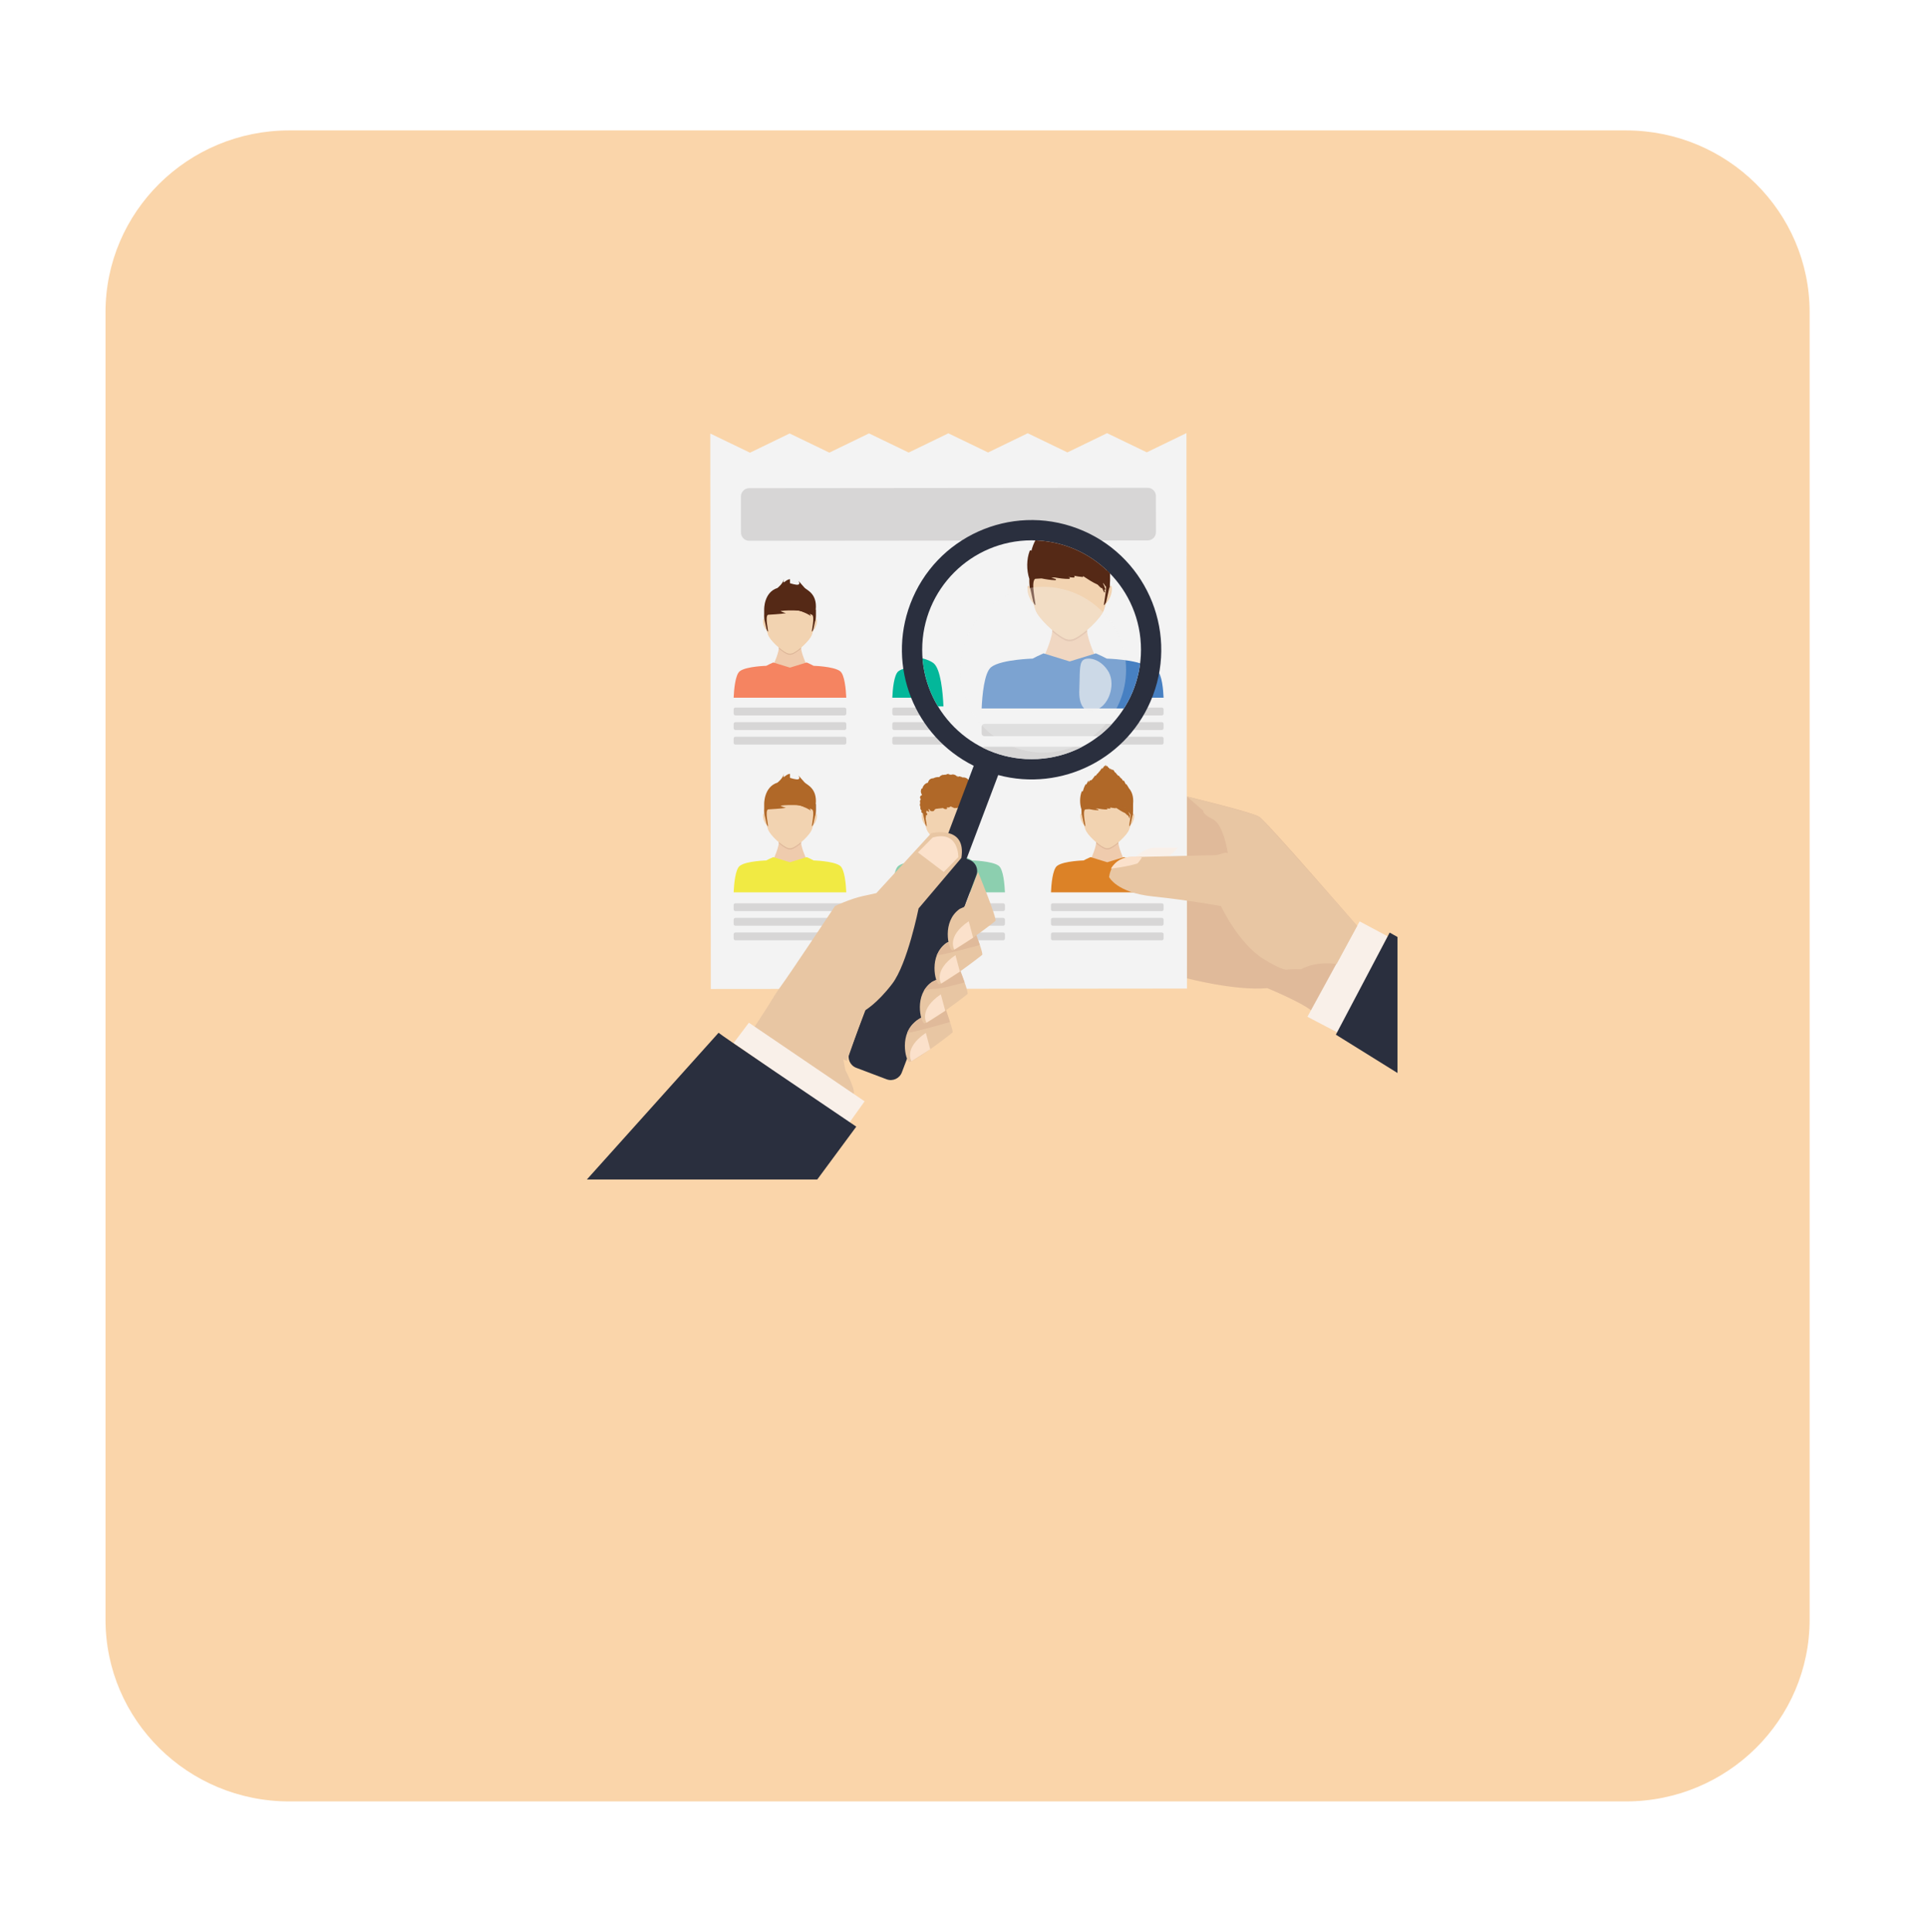 <?xml version="1.0" encoding="UTF-8" standalone="no"?>
<!-- Generator: Adobe Illustrator 17.0.0, SVG Export Plug-In . SVG Version: 6.00 Build 0)  -->

<svg
   xmlns:dc="http://purl.org/dc/elements/1.1/"
   xmlns:cc="http://creativecommons.org/ns#"
   xmlns:rdf="http://www.w3.org/1999/02/22-rdf-syntax-ns#"
   xmlns:svg="http://www.w3.org/2000/svg"
   xmlns="http://www.w3.org/2000/svg"
   xmlns:xlink="http://www.w3.org/1999/xlink"
   xmlns:sodipodi="http://sodipodi.sourceforge.net/DTD/sodipodi-0.dtd"
   xmlns:inkscape="http://www.inkscape.org/namespaces/inkscape"
   version="1.1"
   id="Capa_1"
   x="0px"
   y="0px"
   preserveAspectRatio="xMinYMin meet"
   viewBox="0 0 124.62 124.907"
   enable-background="new 0 0 595.28 841.89"
   xml:space="preserve"
   inkscape:version="0.91pre3 r13670"
   sodipodi:docname="descubrimiento.svg"><title
     id="title8538">Disparador exploracion</title><defs
     id="defs47"><clipPath
       id="SVGID_2_"><use
         height="100%"
         width="100%"
         y="0"
         x="0"
         style="overflow:visible"
         xlink:href="#SVGID_1_"
         overflow="visible"
         id="use18" /></clipPath><clipPath
       id="clipPath8528"><use
         height="100%"
         width="100%"
         y="0"
         x="0"
         style="overflow:visible"
         xlink:href="#SVGID_1_"
         overflow="visible"
         id="use8530" /></clipPath><clipPath
       id="clipPath8532"><use
         height="100%"
         width="100%"
         y="0"
         x="0"
         style="overflow:visible"
         xlink:href="#SVGID_1_"
         overflow="visible"
         id="use8534" /></clipPath><clipPath
       id="SVGID_4_"><use
         height="100%"
         width="100%"
         y="0"
         x="0"
         style="overflow:visible"
         xlink:href="#SVGID_3_"
         overflow="visible"
         id="use318" /></clipPath><clipPath
       id="clipPath8538"><use
         height="100%"
         width="100%"
         y="0"
         x="0"
         style="overflow:visible"
         xlink:href="#SVGID_3_"
         overflow="visible"
         id="use8540" /></clipPath></defs><sodipodi:namedview
     pagecolor="#ffffff"
     bordercolor="#666666"
     borderopacity="1"
     objecttolerance="10"
     gridtolerance="10"
     guidetolerance="10"
     inkscape:pageopacity="0"
     inkscape:pageshadow="2"
     inkscape:window-width="1366"
     inkscape:window-height="705"
     id="namedview45"
     showgrid="false"
     units="mm"
     width="209mm"
     inkscape:zoom="4.4851463"
     inkscape:cx="-10.895393"
     inkscape:cy="62.838199"
     inkscape:window-x="-8"
     inkscape:window-y="-8"
     inkscape:window-maximized="1"
     inkscape:current-layer="Capa_1"
     fit-margin-top="0"
     fit-margin-left="0"
     fit-margin-right="0"
     fit-margin-bottom="0" /><path
     d="m 117.03,104.715 c 0,6.496 -5.32,11.761 -11.884,11.761 l -86.439,0 c -6.563,0 -11.884,-5.265 -11.884,-11.761 l 0,-84.522 c 0,-6.496 5.32,-11.761 11.884,-11.761 l 86.439,0 c 6.563,0 11.884,5.265 11.884,11.761 l 0,84.522 z"
     id="path5"
     inkscape:connector-curvature="0"
     style="clip-rule:evenodd;opacity:0.7;fill:#f9c487;fill-opacity:1;fill-rule:evenodd" /><g
     transform="matrix(0.157,0,0,0.157,16.065,-16.188)"
     id="Capa_1-3"><g
       id="g12"><defs
         id="defs14"><rect
           id="SVGID_1_"
           x="103.533"
           y="219.087"
           width="369.788"
           height="369.788" /></defs><clipPath
         id="clipPath8546"><use
           height="100%"
           width="100%"
           y="0"
           x="0"
           style="overflow:visible"
           xlink:href="#SVGID_1_"
           overflow="visible"
           id="use8548" /></clipPath><path
         style="fill:#e8c6a3"
         inkscape:connector-curvature="0"
         clip-path="url(#SVGID_2_)"
         d="m 575.474,549.508 c 0,0 7.396,7.473 7.165,8.012 -0.231,0.539 -5.239,9.014 -6.009,9.014 -0.77,0 -4.237,-4.622 -1.772,-8.513 l 0.77,-0.809 -0.154,-7.704 z"
         id="path20" /><path
         style="fill:#fbe1cb"
         inkscape:connector-curvature="0"
         clip-path="url(#SVGID_2_)"
         d="m 577.555,559.677 2.128,2.796 -2.648,3.764 c -10e-4,0 -2.598,-1.85 0.52,-6.56 z"
         id="path22" /><g
         clip-path="url(#SVGID_2_)"
         id="g24"><g
           id="g26"><g
             id="g28"><path
               style="fill:#e0ba9a"
               inkscape:connector-curvature="0"
               d="m 456.676,484.442 c 0,0 -37.191,-43.014 -40.323,-44.972 -3.132,-1.957 -29.753,-8.324 -29.753,-8.324 l 0,74.877 c 0,0 19.79,5.216 33.101,4.041 0,0 13.877,5.746 18.183,9.269 l 18.792,-34.891 z"
               id="path30" /><g
               id="g32"><polygon
                 style="fill:#f3f3f3"
                 points="288.318,281.566 271.981,289.486 255.63,281.597 239.293,289.517 222.941,281.628 206.605,289.548 190.253,281.659 190.26,289.563 190.346,379.731 190.469,510.414 386.6,510.229 386.477,379.545 386.391,289.378 386.384,281.473 370.047,289.393 353.695,281.504 337.359,289.424 321.007,281.535 304.67,289.455 "
                 id="polygon34" /><path
                 style="fill:#d7d6d6"
                 inkscape:connector-curvature="0"
                 d="m 370.424,325.677 -164.128,0.155 c -1.874,0.002 -3.408,-1.53 -3.41,-3.403 l -0.014,-14.864 c -0.002,-1.874 1.53,-3.408 3.403,-3.41 L 370.403,304 c 1.874,-0.002 3.408,1.53 3.41,3.403 l 0.014,14.864 c 0.002,1.874 -1.529,3.408 -3.403,3.41 z"
                 id="path36" /></g><g
               id="g38"><g
                 id="g40"><path
                   style="fill:#efcbad"
                   inkscape:connector-curvature="0"
                   d="m 292.977,369 -4.55,2.727 -4.55,-2.727 c 0.262,2.389 -2.033,7.338 -2.033,7.338 l 6.583,2.676 6.583,-2.676 c 0,0 -2.295,-4.949 -2.033,-7.338 z"
                   id="path42" /><path
                   style="fill:#03b79a"
                   inkscape:connector-curvature="0"
                   d="m 311.62,390.444 c -0.144,-3.307 -0.659,-9.43 -2.503,-10.887 -1.348,-1.065 -4.31,-1.631 -6.813,-1.928 l 0,0 -0.003,0 c -2.247,-0.267 -4.122,-0.318 -4.122,-0.318 l -1.222,-0.629 -1.639,-0.747 -6.893,2.125 0,0 0,0 -6.893,-2.125 -1.639,0.747 -1.222,0.629 c 0,0 -1.875,0.051 -4.122,0.318 l -0.003,0 0,0 c -2.502,0.297 -5.465,0.863 -6.813,1.928 -1.844,1.457 -2.359,7.579 -2.502,10.887 l 46.389,0 z"
                   id="path44" /><g
                   id="g46"><path
                     style="fill:#f2d3b1"
                     inkscape:connector-curvature="0"
                     d="m 288.427,354.148 -7.628,0 c -1.857,0 -3.267,1.672 -2.952,3.502 0.414,2.404 1.015,5.435 1.642,7.017 0.808,2.041 4.886,6.054 7.666,7.36 0.806,0.379 1.738,0.379 2.544,0 2.78,-1.306 6.858,-5.319 7.666,-7.36 0.627,-1.582 1.228,-4.614 1.642,-7.017 0.315,-1.83 -1.095,-3.502 -2.952,-3.502 l -7.628,0 z"
                     id="path48" /><path
                     style="fill:#552916"
                     inkscape:connector-curvature="0"
                     d="m 288.427,354.148 c 3.181,0 7.705,1.529 9.051,2.14 1.345,0.612 -0.245,6.972 0,6.941 0.245,-0.031 0.64,-1.121 1.04,-1.437 0.4,-0.316 0.534,-4.954 0.534,-4.954 l 0,-2.691 -10.625,0 z"
                     id="path50" /></g><path
                   style="fill:#ddb699"
                   inkscape:connector-curvature="0"
                   d="m 293.014,370.212 c -0.058,-0.444 -0.076,-0.856 -0.037,-1.212 l -4.55,2.727 -4.55,-2.727 c 0.039,0.355 0.021,0.768 -0.037,1.212 1.131,0.962 2.308,1.791 3.316,2.264 0.806,0.379 1.738,0.379 2.544,0 1.006,-0.473 2.183,-1.303 3.314,-2.264 z"
                   id="path52" /><g
                   id="g54"><path
                     style="fill:#f2d3b1"
                     inkscape:connector-curvature="0"
                     d="m 288.427,354.148 -7.628,0 c -1.857,0 -3.267,1.672 -2.952,3.502 0.414,2.404 1.015,5.435 1.642,7.017 0.808,2.041 4.886,6.054 7.666,7.36 0.806,0.379 1.738,0.379 2.544,0 2.78,-1.306 6.858,-5.319 7.666,-7.36 0.627,-1.582 1.228,-4.614 1.642,-7.017 0.315,-1.83 -1.095,-3.502 -2.952,-3.502 l -7.628,0 z"
                     id="path56" /><path
                     style="fill:#552916"
                     inkscape:connector-curvature="0"
                     d="m 299.72,354.415 c -0.152,0.01 -0.31,0.128 -0.297,0.297 0.017,0.231 0.124,0.344 0.09,0.579 -0.028,0.191 -0.221,0.293 -0.396,0.282 -0.025,-10e-4 -0.044,0.006 -0.066,0.008 l 0,-1.434 -10.624,0 c 3.181,0 7.705,1.529 9.051,2.14 1.345,0.612 -0.245,6.972 0,6.941 0.245,-0.031 0.64,-1.121 1.04,-1.437 0.4,-0.316 0.534,-4.954 0.534,-4.954 l 0,-0.534 c 0.544,0.182 1.144,-0.098 1.348,-0.634 0.182,-0.478 -0.056,-1.295 -0.68,-1.254 z"
                     id="path58" /></g><g
                   id="g60"><path
                     style="fill:#552916"
                     inkscape:connector-curvature="0"
                     d="m 288.724,354.091 0.39,0 c -0.131,-0.001 -0.262,-0.002 -0.39,0 z"
                     id="path62" /><path
                     style="fill:#552916"
                     inkscape:connector-curvature="0"
                     d="m 297.049,356.87 -0.599,-1.235 -5.017,-1.543 -2.319,0 c 1.225,0.015 2.557,0.199 3.985,0.757 3.163,1.235 3.95,2.021 3.95,2.021 z"
                     id="path64" /></g><path
                   style="fill:#552916"
                   inkscape:connector-curvature="0"
                   d="m 300.213,354.159 c 0.023,-0.105 0.035,-0.211 0.041,-0.317 0.076,-0.135 0.099,-0.301 0.028,-0.491 -0.023,-0.144 -0.048,-0.289 -0.072,-0.434 0.166,-0.45 0.215,-0.969 0.071,-1.438 -0.083,-0.268 -0.242,-0.518 -0.441,-0.734 0.119,-0.27 0.184,-0.551 0.163,-0.799 -0.065,-0.747 -0.485,-1.342 -1.025,-1.644 0.017,-0.172 -0.003,-0.357 -0.08,-0.553 -0.225,-0.568 -0.59,-0.954 -1.031,-1.174 -0.248,-0.561 -0.599,-1.088 -0.974,-1.518 -0.015,-1.252 -1.471,-2.092 -2.722,-1.924 -0.311,-0.193 -0.648,-0.314 -0.991,-0.354 -0.072,-0.094 -0.19,-0.151 -0.329,-0.112 -0.13,0.037 -0.264,0.088 -0.397,0.145 -0.027,0.006 -0.053,0.015 -0.079,0.024 -0.281,-0.321 -0.468,-0.537 -0.468,-0.537 0,0 0.174,0.263 0.282,0.579 -0.009,0.002 -0.018,0.003 -0.026,0.004 -0.039,-0.005 -0.077,-0.012 -0.116,-0.014 -0.278,-0.35 -0.664,-0.651 -1.172,-0.84 -0.543,-0.202 -1.041,-0.166 -1.471,0.022 -0.351,-0.138 -0.678,-0.187 -0.977,-0.172 l 0,-0.24 c -0.401,0.026 -0.778,0.171 -1.116,0.354 -0.163,-0.009 -0.326,-0.005 -0.484,0.015 -0.017,0.002 -0.03,0.008 -0.047,0.011 -0.292,0.007 -0.582,0.042 -0.852,0.095 -0.048,0.009 -0.088,0.028 -0.133,0.04 0.034,-0.275 0.082,-0.515 0.082,-0.515 -0.026,0.178 -0.076,0.355 -0.138,0.532 -0.51,0.146 -0.889,0.437 -1.138,0.806 -0.917,-0.063 -1.762,0.121 -2.48,0.507 -0.33,-0.003 -0.652,0.049 -0.908,0.147 -0.715,0.274 -1.148,0.926 -1.282,1.643 -0.731,0.147 -1.383,0.606 -1.793,1.21 -0.239,0.308 -0.395,0.671 -0.46,1.05 -0.026,0.045 -0.046,0.092 -0.068,0.138 -0.114,-0.06 -0.258,-0.051 -0.341,0.1 -0.36,0.652 -0.39,1.497 -0.015,2.147 0.052,0.155 0.13,0.304 0.224,0.443 -0.024,0.024 -0.05,0.047 -0.071,0.073 -0.056,-0.003 -0.114,0.002 -0.174,0.031 -0.365,0.172 -0.578,0.542 -0.583,0.94 -0.003,0.248 0.128,0.522 0.329,0.687 -0.227,0.275 -0.359,0.608 -0.361,0.992 -10e-4,0.172 0.052,0.379 0.143,0.568 -0.245,0.455 -0.256,1.028 0.065,1.592 0,0.002 -0.001,0.003 -0.002,0.005 -0.128,0.556 -0.022,1.053 0.4,1.452 0.028,0.027 0.065,0.043 0.096,0.066 -0.011,0.012 -0.024,0.019 -0.034,0.035 -0.154,0.236 -0.133,0.521 0.006,0.759 0.089,0.152 0.335,0.34 0.514,0.249 0.014,0.055 0.024,0.11 0.044,0.163 0.067,1.393 0.216,3.602 0.488,3.816 0.4,0.316 0.795,1.406 1.04,1.437 0.072,0.009 -0.014,-0.529 -0.137,-1.31 0.01,-0.012 0.025,-0.021 0.028,-0.036 0.034,-0.186 -0.026,-0.319 -0.106,-0.466 -0.076,-0.496 -0.157,-1.05 -0.219,-1.608 0.185,-0.197 0.153,-0.736 0.122,-1.041 0.233,-0.033 0.517,-0.201 0.579,-0.426 0.067,-0.246 -0.131,-0.344 -0.261,-0.508 -0.183,-0.23 -0.229,-0.369 -0.124,-0.658 0.056,-0.155 0.171,-0.287 0.259,-0.424 0.002,-0.003 0.003,-0.006 0.005,-0.009 0.166,0.273 0.422,0.514 0.738,0.477 0.117,-0.014 0.183,-0.097 0.164,-0.215 -0.046,-0.279 -0.265,-0.501 -0.379,-0.756 0.151,-0.009 0.316,-0.019 0.507,-0.031 0.023,0.103 0.06,0.209 0.105,0.315 0.211,0.489 0.847,0.581 1.296,0.502 0.42,-0.073 0.72,-0.43 0.814,-0.824 0.235,-0.018 0.463,-0.085 0.651,-0.196 0.049,-0.004 0.097,-0.008 0.145,-0.012 0.166,0.026 0.335,0.016 0.497,-0.042 0.785,-0.069 1.508,-0.145 2.061,-0.223 0.458,0.386 1.057,0.581 1.635,0.34 0.119,-0.05 0.155,-0.245 0,-0.279 -0.057,-0.013 -0.113,-0.029 -0.17,-0.043 0.097,-0.096 0.173,-0.212 0.213,-0.341 0.228,0.097 0.487,0.125 0.764,0.051 0.19,-0.051 0.362,-0.154 0.494,-0.288 0.094,-0.024 0.186,-0.056 0.275,-0.095 0.493,0.223 0.976,0.477 1.482,0.667 0.101,0.038 0.228,0.01 0.322,-0.051 0.038,0.009 0.073,0.024 0.113,0.031 0.41,0.069 1.014,-0.087 1.386,-0.405 0.157,0.026 0.312,0.028 0.463,0.006 0.024,0.422 0.243,0.803 0.582,1.05 0.356,0.26 0.787,0.324 1.212,0.235 0.128,-0.027 0.232,-0.074 0.323,-0.132 0.007,0.005 0.014,0.01 0.021,0.014 0.357,0.211 0.872,0.212 1.226,-0.011 0.151,0.057 0.328,0.076 0.504,0.063 0.014,0.019 0.026,0.038 0.041,0.056 0.006,0.008 0.015,0.015 0.021,0.023 -0.004,0.017 -0.012,0.03 -0.013,0.049 -0.027,0.42 0.13,0.796 0.396,1.114 0.023,0.028 0.05,0.056 0.078,0.084 -0.051,0.197 -0.057,0.423 -0.014,0.627 -0.149,0.255 -0.218,0.557 -0.154,0.849 0.026,0.118 0.076,0.238 0.142,0.349 -0.109,0.143 -0.184,0.311 -0.21,0.497 -0.019,0.134 -0.007,0.308 0.034,0.476 -0.121,0.493 0.006,1.173 0.55,1.283 0.276,0.056 0.479,-0.207 0.353,-0.46 -0.048,-0.098 -0.12,-0.189 -0.177,-0.284 0.105,-0.035 0.202,-0.104 0.219,-0.223 0.035,-0.25 -0.077,-0.438 -0.124,-0.676 -0.007,-0.038 -0.009,-0.087 -0.007,-0.138 0.053,0.007 0.108,0.009 0.164,0.003 0.296,-0.032 0.433,-0.335 0.236,-0.569 -0.147,-0.174 -0.34,-0.345 -0.403,-0.538 0.04,-0.001 0.076,0.005 0.12,-0.003 0.137,-0.025 0.23,-0.199 0.186,-0.328 -0.027,-0.078 -0.069,-0.151 -0.114,-0.222 0.052,-0.124 0.018,-0.247 -0.063,-0.331 0.061,-0.012 0.12,-0.035 0.174,-0.078 0.29,0.204 0.678,0.258 1.01,0.115 0.259,-0.112 0.49,-0.361 0.537,-0.632 0.159,-0.037 0.309,-0.111 0.435,-0.226 0.267,-0.245 0.388,-0.812 0.089,-1.07 0.534,-0.596 0.137,-1.538 -0.261,-2.135 z m -5.827,0.825 c -0.003,0.142 0.013,0.28 0.043,0.413 -0.018,-0.003 -0.035,0 -0.053,-0.004 -0.232,-0.058 -0.411,-0.485 -0.417,-0.727 0.216,0.013 0.414,0.026 0.604,0.039 -0.098,0.056 -0.174,0.151 -0.177,0.279 z m 1.168,0.078 c -0.003,0.129 0.013,0.255 0.041,0.378 -0.091,-0.108 -0.232,-0.171 -0.373,-0.113 0.034,0.007 0.068,0.014 0.102,0.021 -0.034,-0.009 -0.067,-0.012 -0.101,-0.014 -0.084,-0.129 -0.143,-0.278 -0.168,-0.441 -0.011,-0.071 -0.043,-0.121 -0.083,-0.16 0.349,0.025 0.631,0.047 0.827,0.062 -0.125,0.015 -0.241,0.101 -0.245,0.267 z m 1.829,0.698 c -0.181,-0.249 -0.291,-0.558 -0.285,-0.85 0.008,-0.338 -0.468,-0.314 -0.509,0 -0.038,0.285 -0.035,0.564 0.017,0.83 -0.291,-0.107 -0.477,-0.344 -0.488,-0.678 -0.005,-0.137 -0.085,-0.222 -0.183,-0.256 0.112,0.009 0.172,0.014 0.172,0.014 l 1.986,-0.454 c 0.034,0.098 0.075,0.193 0.132,0.277 0.06,0.329 0.123,0.655 0.187,0.978 -0.007,0.249 -0.01,0.499 -0.008,0.748 0.003,0 0.006,-0.001 0.009,-0.001 0,0.006 0.002,0.01 0.002,0.016 -0.223,-0.091 -0.458,-0.159 -0.671,-0.285 0.023,-0.05 0.044,-0.103 0.054,-0.162 0.017,-0.099 -0.042,-0.198 -0.151,-0.199 -0.089,10e-4 -0.177,0.01 -0.264,0.022 z m 0.957,1.601 c -0.104,0.045 -0.188,0.15 -0.214,0.27 -0.023,-0.012 -0.046,-0.025 -0.069,-0.037 -0.035,-0.037 -0.08,-0.065 -0.132,-0.081 -0.027,-0.018 -0.056,-0.034 -0.079,-0.054 -0.111,-0.1 -0.194,-0.221 -0.248,-0.355 0.235,0.135 0.495,0.22 0.744,0.204 0.001,0.017 -0.003,0.035 -0.002,0.053 z"
                   id="path66" /><g
                   id="g68"><path
                     style="fill:#f2d3b1"
                     inkscape:connector-curvature="0"
                     d="m 278.048,358.913 c 0,0 -0.732,-1.961 -0.732,0.173 0,2.134 1.629,3.851 1.629,3.851 l -0.897,-4.024 z"
                     id="path70" /><path
                     style="fill:#f2d3b1"
                     inkscape:connector-curvature="0"
                     d="m 298.805,358.913 c 0,0 0.732,-1.961 0.732,0.173 0,2.134 -1.629,3.851 -1.629,3.851 l 0.897,-4.024 z"
                     id="path72" /></g></g><g
                 id="g74"><path
                   style="fill:#d7d6d6"
                   inkscape:connector-curvature="0"
                   d="m 310.89,397.741 -44.928,0 c -0.401,0 -0.729,-0.328 -0.729,-0.73 l 0,-1.777 c 0,-0.401 0.328,-0.73 0.729,-0.73 l 44.928,0 c 0.401,0 0.729,0.328 0.729,0.73 l 0,1.777 c 10e-4,0.402 -0.327,0.73 -0.729,0.73 z"
                   id="path76" /><path
                   style="fill:#d7d6d6"
                   inkscape:connector-curvature="0"
                   d="m 310.89,403.75 -44.928,0 c -0.401,0 -0.729,-0.328 -0.729,-0.73 l 0,-1.777 c 0,-0.401 0.328,-0.73 0.729,-0.73 l 44.928,0 c 0.401,0 0.729,0.328 0.729,0.73 l 0,1.777 c 10e-4,0.402 -0.327,0.73 -0.729,0.73 z"
                   id="path78" /><path
                   style="fill:#d7d6d6"
                   inkscape:connector-curvature="0"
                   d="m 310.89,409.759 -44.928,0 c -0.401,0 -0.729,-0.328 -0.729,-0.73 l 0,-1.777 c 0,-0.401 0.328,-0.73 0.729,-0.73 l 44.928,0 c 0.401,0 0.729,0.328 0.729,0.73 l 0,1.777 c 10e-4,0.402 -0.327,0.73 -0.729,0.73 z"
                   id="path80" /></g></g><g
               id="g82"><g
                 id="g84"><path
                   style="fill:#efcbad"
                   inkscape:connector-curvature="0"
                   d="m 227.624,369 -4.55,2.727 -4.55,-2.727 c 0.262,2.389 -2.033,7.338 -2.033,7.338 l 6.583,2.676 6.583,-2.676 c 0,0 -2.295,-4.949 -2.033,-7.338 z"
                   id="path86" /><path
                   style="fill:#f58461"
                   inkscape:connector-curvature="0"
                   d="m 246.266,390.444 c -0.144,-3.307 -0.659,-9.43 -2.503,-10.887 -1.348,-1.065 -4.31,-1.631 -6.813,-1.928 l 0,0 -0.003,0 c -2.247,-0.267 -4.122,-0.318 -4.122,-0.318 l -1.221,-0.629 -1.639,-0.747 -6.893,2.125 0,0 0,0 -6.893,-2.125 -1.639,0.747 -1.222,0.629 c 0,0 -1.875,0.051 -4.122,0.318 l -0.003,0 0,0 c -2.502,0.297 -5.465,0.863 -6.813,1.928 -1.844,1.457 -2.359,7.579 -2.502,10.887 l 46.388,0 z"
                   id="path88" /><g
                   id="g90"><path
                     style="fill:#f2d3b1"
                     inkscape:connector-curvature="0"
                     d="m 223.073,354.148 -7.628,0 c -1.857,0 -3.267,1.672 -2.952,3.502 0.414,2.404 1.015,5.435 1.642,7.017 0.808,2.041 4.886,6.054 7.666,7.36 0.806,0.379 1.738,0.379 2.544,0 2.78,-1.306 6.858,-5.319 7.666,-7.36 0.627,-1.582 1.228,-4.614 1.642,-7.017 0.315,-1.83 -1.095,-3.502 -2.952,-3.502 l -7.628,0 z"
                     id="path92" /><path
                     style="fill:#552916"
                     inkscape:connector-curvature="0"
                     d="m 223.073,354.148 c 3.181,0 7.705,1.529 9.051,2.14 1.345,0.612 -0.245,6.972 0,6.941 0.245,-0.031 0.64,-1.121 1.04,-1.437 0.4,-0.316 0.534,-4.954 0.534,-4.954 l 0,-2.691 -10.625,0 z"
                     id="path94" /></g><path
                   style="fill:#ddb699"
                   inkscape:connector-curvature="0"
                   d="m 227.661,370.212 c -0.058,-0.444 -0.076,-0.856 -0.037,-1.212 l -4.55,2.727 -4.55,-2.727 c 0.039,0.355 0.021,0.768 -0.037,1.212 1.131,0.962 2.308,1.791 3.316,2.264 0.806,0.379 1.738,0.379 2.544,0 1.005,-0.473 2.183,-1.303 3.314,-2.264 z"
                   id="path96" /><g
                   id="g98"><path
                     style="fill:#f2d3b1"
                     inkscape:connector-curvature="0"
                     d="m 223.073,354.148 -7.628,0 c -1.857,0 -3.267,1.672 -2.952,3.502 0.414,2.404 1.015,5.435 1.642,7.017 0.808,2.041 4.886,6.054 7.666,7.36 0.806,0.379 1.738,0.379 2.544,0 2.78,-1.306 6.858,-5.319 7.666,-7.36 0.627,-1.582 1.228,-4.614 1.642,-7.017 0.315,-1.83 -1.095,-3.502 -2.952,-3.502 l -7.628,0 z"
                     id="path100" /><path
                     style="fill:#552916"
                     inkscape:connector-curvature="0"
                     d="m 223.073,354.148 c 3.181,0 7.705,1.529 9.051,2.14 1.345,0.612 -0.245,6.972 0,6.941 0.245,-0.031 0.64,-1.121 1.04,-1.437 0.4,-0.316 0.534,-4.954 0.534,-4.954 l 0,-2.691 -10.625,0 z"
                     id="path102" /></g><g
                   id="g104"><path
                     style="fill:#552916"
                     inkscape:connector-curvature="0"
                     d="m 223.37,354.091 0.39,0 c -0.131,-0.001 -0.261,-0.002 -0.39,0 z"
                     id="path106" /><path
                     style="fill:#552916"
                     inkscape:connector-curvature="0"
                     d="m 231.695,356.87 -0.599,-1.235 -5.017,-1.543 -2.319,0 c 1.225,0.015 2.557,0.199 3.985,0.757 3.164,1.235 3.95,2.021 3.95,2.021 z"
                     id="path108" /></g><path
                   style="fill:#552916"
                   inkscape:connector-curvature="0"
                   d="m 229.106,345.183 c -0.906,-0.988 -2.554,-2.883 -2.554,-2.883 0,0 0.824,1.236 0,1.565 -0.824,0.33 -3.479,-0.577 -3.479,-0.577 l 0,-1.647 c -1.255,0.082 -2.287,1.318 -2.549,1.318 -0.262,0 0,-1.318 0,-1.318 -0.262,1.812 -2.614,3.625 -2.614,3.625 -5.677,1.812 -5.461,8.883 -5.461,8.883 l 0,2.691 c 0,0 0.134,4.638 0.534,4.954 0.4,0.316 0.795,1.406 1.04,1.437 0.245,0.031 -1.345,-6.329 0,-6.941 0,0 5.842,-0.317 7.377,-0.654 0,0 -1.858,-0.513 -2.197,-0.884 3.863,-0.621 11.551,0.071 11.551,0.071 l 2.943,-0.673 c 0.637,-6.606 -3.685,-7.978 -4.591,-8.967 z"
                   id="path110" /><g
                   id="g112"><path
                     style="fill:#f2d3b1"
                     inkscape:connector-curvature="0"
                     d="m 212.695,358.913 c 0,0 -0.732,-1.961 -0.732,0.173 0,2.134 1.629,3.851 1.629,3.851 l -0.897,-4.024 z"
                     id="path114" /><path
                     style="fill:#f2d3b1"
                     inkscape:connector-curvature="0"
                     d="m 233.452,358.913 c 0,0 0.732,-1.961 0.732,0.173 0,2.134 -1.629,3.851 -1.629,3.851 l 0.897,-4.024 z"
                     id="path116" /></g></g><g
                 id="g118"><path
                   style="fill:#d7d6d6"
                   inkscape:connector-curvature="0"
                   d="m 245.537,397.741 -44.928,0 c -0.401,0 -0.729,-0.328 -0.729,-0.73 l 0,-1.777 c 0,-0.401 0.328,-0.73 0.729,-0.73 l 44.928,0 c 0.401,0 0.73,0.328 0.73,0.73 l 0,1.777 c -0.001,0.402 -0.329,0.73 -0.73,0.73 z"
                   id="path120" /><path
                   style="fill:#d7d6d6"
                   inkscape:connector-curvature="0"
                   d="m 245.537,403.75 -44.928,0 c -0.401,0 -0.729,-0.328 -0.729,-0.73 l 0,-1.777 c 0,-0.401 0.328,-0.73 0.729,-0.73 l 44.928,0 c 0.401,0 0.73,0.328 0.73,0.73 l 0,1.777 c -0.001,0.402 -0.329,0.73 -0.73,0.73 z"
                   id="path122" /><path
                   style="fill:#d7d6d6"
                   inkscape:connector-curvature="0"
                   d="m 245.537,409.759 -44.928,0 c -0.401,0 -0.729,-0.328 -0.729,-0.73 l 0,-1.777 c 0,-0.401 0.328,-0.73 0.729,-0.73 l 44.928,0 c 0.401,0 0.73,0.328 0.73,0.73 l 0,1.777 c -0.001,0.402 -0.329,0.73 -0.73,0.73 z"
                   id="path124" /></g></g><g
               id="g126"><g
                 id="g128"><path
                   style="fill:#efcbad"
                   inkscape:connector-curvature="0"
                   d="m 358.33,369 -4.55,2.727 -4.55,-2.727 c 0.262,2.389 -2.033,7.338 -2.033,7.338 l 6.583,2.676 6.583,-2.676 c 0,0 -2.295,-4.949 -2.033,-7.338 z"
                   id="path130" /><path
                   style="fill:#4780c2"
                   inkscape:connector-curvature="0"
                   d="m 376.973,390.444 c -0.144,-3.307 -0.659,-9.43 -2.503,-10.887 -1.348,-1.065 -4.31,-1.631 -6.813,-1.928 l 0,0 -0.003,0 c -2.247,-0.267 -4.122,-0.318 -4.122,-0.318 l -1.221,-0.629 -1.639,-0.747 -6.893,2.125 0,0 0,0 -6.893,-2.125 -1.639,0.747 -1.222,0.629 c 0,0 -1.875,0.051 -4.122,0.318 l -0.003,0 0,0 c -2.502,0.297 -5.465,0.863 -6.813,1.928 -1.844,1.457 -2.359,7.579 -2.502,10.887 l 46.388,0 z"
                   id="path132" /><g
                   id="g134"><path
                     style="fill:#f2d3b1"
                     inkscape:connector-curvature="0"
                     d="m 353.78,354.148 -7.628,0 c -1.857,0 -3.267,1.672 -2.952,3.502 0.414,2.404 1.015,5.435 1.642,7.017 0.808,2.041 4.886,6.054 7.666,7.36 0.806,0.379 1.738,0.379 2.544,0 2.78,-1.306 6.858,-5.319 7.666,-7.36 0.627,-1.582 1.228,-4.614 1.642,-7.017 0.315,-1.83 -1.095,-3.502 -2.952,-3.502 l -7.628,0 z"
                     id="path136" /><path
                     style="fill:#552916"
                     inkscape:connector-curvature="0"
                     d="m 353.78,354.148 c 3.181,0 7.705,1.529 9.051,2.14 1.345,0.612 -0.245,6.972 0,6.941 0.245,-0.031 0.64,-1.121 1.04,-1.437 0.4,-0.316 0.534,-4.954 0.534,-4.954 l 0,-2.691 -10.625,0 z"
                     id="path138" /></g><path
                   style="fill:#ddb699"
                   inkscape:connector-curvature="0"
                   d="m 358.368,370.212 c -0.058,-0.444 -0.076,-0.856 -0.037,-1.212 l -4.55,2.727 L 349.23,369 c 0.039,0.355 0.021,0.768 -0.037,1.212 1.131,0.962 2.308,1.791 3.316,2.264 0.806,0.379 1.738,0.379 2.544,0 1.006,-0.473 2.184,-1.303 3.315,-2.264 z"
                   id="path140" /><g
                   id="g142"><path
                     style="fill:#f2d3b1"
                     inkscape:connector-curvature="0"
                     d="m 353.78,354.148 -7.628,0 c -1.857,0 -3.267,1.672 -2.952,3.502 0.414,2.404 1.015,5.435 1.642,7.017 0.808,2.041 4.886,6.054 7.666,7.36 0.806,0.379 1.738,0.379 2.544,0 2.78,-1.306 6.858,-5.319 7.666,-7.36 0.627,-1.582 1.228,-4.614 1.642,-7.017 0.315,-1.83 -1.095,-3.502 -2.952,-3.502 l -7.628,0 z"
                     id="path144" /><path
                     style="fill:#552916"
                     inkscape:connector-curvature="0"
                     d="m 353.78,354.148 c 3.181,0 7.705,1.529 9.051,2.14 1.345,0.612 -0.245,6.972 0,6.941 0.245,-0.031 0.64,-1.121 1.04,-1.437 0.4,-0.316 0.534,-4.954 0.534,-4.954 l 0,-2.691 -10.625,0 z"
                     id="path146" /></g><g
                   id="g148"><path
                     style="fill:#552916"
                     inkscape:connector-curvature="0"
                     d="m 354.077,354.091 0.39,0 c -0.131,-0.001 -0.261,-0.002 -0.39,0 z"
                     id="path150" /><path
                     style="fill:#552916"
                     inkscape:connector-curvature="0"
                     d="m 362.402,356.87 -0.599,-1.235 -5.017,-1.543 -2.319,0 c 1.225,0.015 2.557,0.199 3.985,0.757 3.164,1.235 3.95,2.021 3.95,2.021 z"
                     id="path152" /></g><path
                   style="fill:#552916"
                   inkscape:connector-curvature="0"
                   d="m 364.404,354.148 c 0.319,-3.309 -0.606,-5.3 -1.723,-6.59 -0.299,-0.554 -0.638,-1.088 -0.989,-1.593 -0.067,-0.096 -0.197,-0.09 -0.268,-0.026 -0.047,-0.073 -0.093,-0.145 -0.14,-0.218 -0.17,-0.391 -0.353,-0.776 -0.571,-1.147 -0.045,-0.077 -0.126,-0.077 -0.185,-0.04 -0.011,-0.018 -0.022,-0.035 -0.033,-0.053 -0.065,-0.106 -0.194,-0.081 -0.251,-0.005 -0.044,-0.059 -0.085,-0.12 -0.131,-0.177 -0.13,-0.248 -0.271,-0.489 -0.43,-0.718 -0.058,-0.083 -0.148,-0.085 -0.215,-0.044 -0.081,-0.092 -0.164,-0.182 -0.247,-0.273 -0.228,-0.305 -0.466,-0.601 -0.731,-0.869 -0.081,-0.082 -0.213,-0.056 -0.28,0.02 -0.172,-0.215 -0.342,-0.43 -0.508,-0.646 -0.026,-0.034 -0.061,-0.047 -0.096,-0.049 -0.15,-0.214 -0.296,-0.431 -0.45,-0.641 -0.07,-0.095 -0.196,-0.066 -0.239,0.011 -0.155,-0.358 -0.34,-0.686 -0.557,-0.956 -0.034,-0.043 -0.084,-0.055 -0.135,-0.054 -0.017,-0.031 -0.037,-0.062 -0.054,-0.093 -0.075,-0.133 -0.272,-0.015 -0.203,0.118 0.017,0.034 0.034,0.069 0.052,0.103 -10e-4,0.002 -0.004,0.004 -0.004,0.006 -0.06,-0.11 -0.121,-0.221 -0.181,-0.33 -0.076,-0.138 -0.264,-0.017 -0.206,0.12 0.056,0.132 0.115,0.267 0.172,0.4 -0.099,-0.172 -0.2,-0.345 -0.29,-0.513 -0.026,-0.05 -0.068,-0.06 -0.108,-0.056 -0.068,-0.11 -0.137,-0.221 -0.202,-0.329 -0.09,-0.151 -0.312,-0.018 -0.234,0.137 0.068,0.136 0.136,0.275 0.203,0.416 -0.18,-0.221 -0.366,-0.437 -0.554,-0.649 -0.005,-0.041 -0.008,-0.082 -0.014,-0.122 -0.02,-0.147 -0.182,-0.179 -0.3,-0.126 -0.116,-0.165 -0.232,-0.33 -0.347,-0.496 -0.002,-0.002 -0.004,-0.003 -0.006,-0.005 -0.026,-0.066 -0.082,-0.102 -0.145,-0.104 -0.049,-0.069 -0.099,-0.138 -0.147,-0.207 -0.062,-0.09 -0.185,-0.04 -0.195,0.042 -0.038,0.011 -0.073,0.037 -0.096,0.088 -0.016,0.034 -0.028,0.07 -0.043,0.105 -0.03,0.024 -0.055,0.055 -0.069,0.094 -0.006,0.017 -0.009,0.035 -0.015,0.052 0.009,-0.055 0.024,-0.109 0.03,-0.165 0.011,-0.089 -0.03,-0.149 -0.091,-0.18 0.04,-0.086 0.082,-0.17 0.117,-0.258 0.029,-0.073 -0.08,-0.132 -0.13,-0.076 -0.072,0.082 -0.137,0.17 -0.204,0.257 -0.02,-0.03 -0.057,-0.046 -0.088,-0.011 -0.044,0.05 -0.083,0.104 -0.124,0.155 0.03,-0.068 -0.054,-0.144 -0.111,-0.083 -0.247,0.266 -0.46,0.568 -0.662,0.878 -0.002,0.001 -0.003,0.001 -0.005,0.002 -0.156,0.154 -0.3,0.32 -0.444,0.489 0.046,-0.095 0.095,-0.189 0.136,-0.285 0.052,-0.121 -0.095,-0.206 -0.175,-0.102 -0.324,0.425 -0.62,0.879 -0.905,1.342 -0.025,-0.043 -0.089,-0.06 -0.127,-0.005 -0.161,0.228 -0.31,0.464 -0.461,0.7 -0.068,-0.011 -0.139,0.004 -0.192,0.06 -0.25,0.262 -0.475,0.548 -0.685,0.848 -0.018,0.009 -0.035,0.021 -0.051,0.038 -0.112,0.119 -0.215,0.247 -0.324,0.369 0.046,-0.084 0.098,-0.164 0.143,-0.248 0.043,-0.08 -0.069,-0.177 -0.13,-0.101 -0.302,0.379 -0.587,0.771 -0.864,1.169 -0.144,0.167 -0.279,0.344 -0.418,0.516 -0.029,-0.007 -0.06,-0.006 -0.086,0.02 -0.103,0.104 -0.197,0.215 -0.295,0.323 -0.028,-0.128 -0.226,-0.2 -0.327,-0.093 -0.286,0.302 -0.538,0.636 -0.767,0.989 0.061,-0.208 0.117,-0.416 0.166,-0.622 0.033,-0.139 -0.156,-0.222 -0.231,-0.097 -0.282,0.471 -0.536,0.978 -0.771,1.501 -0.058,-0.142 -0.263,-0.204 -0.356,-0.036 -0.5,0.901 -0.881,1.923 -1.153,2.99 10e-4,-0.012 0.002,-0.024 0.003,-0.036 0.02,-0.253 -0.333,-0.26 -0.411,-0.056 -0.85,2.208 -0.874,5.062 -0.094,7.409 l 0,0.51 c 0,0 0.134,4.638 0.534,4.954 0.4,0.316 0.795,1.406 1.04,1.437 0.245,0.031 -1.345,-6.329 0,-6.941 0,0 0.674,-0.037 1.624,-0.098 1.203,0.238 2.413,0.434 3.636,0.466 0.203,0.005 0.227,-0.281 0.046,-0.34 -0.364,-0.12 -0.733,-0.22 -1.104,-0.313 0.296,-0.024 0.589,-0.05 0.873,-0.076 1.267,0.228 2.542,0.406 3.805,0.391 0.241,-0.003 0.279,-0.34 0.056,-0.411 -0.115,-0.037 -0.233,-0.069 -0.349,-0.103 0.509,0.089 1.017,0.149 1.523,0.161 0.228,0.005 0.347,-0.35 0.122,-0.451 -0.042,-0.019 -0.087,-0.033 -0.13,-0.051 0.775,0.156 1.553,0.283 2.336,0.347 0.145,0.012 0.187,-0.136 0.134,-0.24 1.242,0.816 2.512,1.664 3.845,2.252 0.28,0.295 0.564,0.588 0.871,0.862 0.088,0.078 0.214,0.074 0.302,0.019 0.181,0.352 0.353,0.713 0.508,1.088 0.057,0.138 0.244,0.087 0.223,-0.061 -0.037,-0.253 -0.092,-0.501 -0.16,-0.743 0.025,0.038 0.045,0.079 0.071,0.117 0.074,0.112 0.269,0.043 0.224,-0.095 -0.172,-0.528 -0.394,-1.041 -0.631,-1.547 0.044,0.019 0.093,0.021 0.135,-0.003 0.229,0.374 0.47,0.736 0.753,1.052 0.027,0.03 0.062,0.037 0.097,0.035 0.091,0.181 0.322,0.067 0.342,-0.094 0.148,-1.207 -0.788,-2.414 -1.67,-3.129 -0.144,-0.116 -0.318,-0.06 -0.407,0.052 -0.018,0.004 -0.036,0.009 -0.053,0.018 -0.123,-0.194 -0.248,-0.387 -0.372,-0.579 0.05,0.004 0.081,0.007 0.081,0.007 l 2.947,-0.677 z m -3.01,1.738 c -0.01,0.021 -0.015,0.043 -0.018,0.066 -0.377,-0.459 -0.822,-0.876 -1.322,-1.239 0.259,0.018 0.486,0.034 0.681,0.049 0.217,0.373 0.434,0.751 0.659,1.124 z"
                   id="path154" /><g
                   id="g156"><path
                     style="fill:#f2d3b1"
                     inkscape:connector-curvature="0"
                     d="m 343.402,358.913 c 0,0 -0.732,-1.961 -0.732,0.173 0,2.134 1.629,3.851 1.629,3.851 l -0.897,-4.024 z"
                     id="path158" /><path
                     style="fill:#f2d3b1"
                     inkscape:connector-curvature="0"
                     d="m 364.158,358.913 c 0,0 0.732,-1.961 0.732,0.173 0,2.134 -1.629,3.851 -1.629,3.851 l 0.897,-4.024 z"
                     id="path160" /></g></g><g
                 id="g162"><path
                   style="fill:#d7d6d6"
                   inkscape:connector-curvature="0"
                   d="m 376.244,397.741 -44.928,0 c -0.401,0 -0.73,-0.328 -0.73,-0.73 l 0,-1.777 c 0,-0.401 0.328,-0.73 0.73,-0.73 l 44.928,0 c 0.401,0 0.73,0.328 0.73,0.73 l 0,1.777 c -10e-4,0.402 -0.329,0.73 -0.73,0.73 z"
                   id="path164" /><path
                   style="fill:#d7d6d6"
                   inkscape:connector-curvature="0"
                   d="m 376.244,403.75 -44.928,0 c -0.401,0 -0.73,-0.328 -0.73,-0.73 l 0,-1.777 c 0,-0.401 0.328,-0.73 0.73,-0.73 l 44.928,0 c 0.401,0 0.73,0.328 0.73,0.73 l 0,1.777 c -10e-4,0.402 -0.329,0.73 -0.73,0.73 z"
                   id="path166" /><path
                   style="fill:#d7d6d6"
                   inkscape:connector-curvature="0"
                   d="m 376.244,409.759 -44.928,0 c -0.401,0 -0.73,-0.328 -0.73,-0.73 l 0,-1.777 c 0,-0.401 0.328,-0.73 0.73,-0.73 l 44.928,0 c 0.401,0 0.73,0.328 0.73,0.73 l 0,1.777 c -10e-4,0.402 -0.329,0.73 -0.73,0.73 z"
                   id="path168" /></g></g><g
               id="g170"><g
                 id="g172"><path
                   style="fill:#efcbad"
                   inkscape:connector-curvature="0"
                   d="m 358.33,449.159 -4.55,2.727 -4.55,-2.727 c 0.262,2.389 -2.033,7.338 -2.033,7.338 l 6.583,2.676 6.583,-2.676 c 0,-0.001 -2.295,-4.949 -2.033,-7.338 z"
                   id="path174" /><path
                   style="fill:#dc8227"
                   inkscape:connector-curvature="0"
                   d="m 376.973,470.603 c -0.144,-3.307 -0.659,-9.43 -2.503,-10.887 -1.348,-1.065 -4.31,-1.631 -6.813,-1.928 l 0,0 -0.003,0 c -2.247,-0.267 -4.122,-0.318 -4.122,-0.318 l -1.221,-0.629 -1.639,-0.747 -6.893,2.125 0,0 0,0 -6.893,-2.125 -1.639,0.747 -1.222,0.629 c 0,0 -1.875,0.051 -4.122,0.318 l -0.003,0 0,0 c -2.502,0.297 -5.465,0.863 -6.813,1.928 -1.844,1.457 -2.359,7.579 -2.502,10.887 l 46.388,0 z"
                   id="path176" /><g
                   id="g178"><path
                     style="fill:#f2d3b1"
                     inkscape:connector-curvature="0"
                     d="m 353.78,434.307 -7.628,0 c -1.857,0 -3.267,1.672 -2.952,3.502 0.414,2.404 1.015,5.435 1.642,7.017 0.808,2.041 4.886,6.054 7.666,7.36 0.806,0.379 1.738,0.379 2.544,0 2.78,-1.306 6.858,-5.319 7.666,-7.36 0.627,-1.582 1.228,-4.613 1.642,-7.017 0.315,-1.83 -1.095,-3.502 -2.952,-3.502 l -7.628,0 z"
                     id="path180" /><path
                     style="fill:#552916"
                     inkscape:connector-curvature="0"
                     d="m 353.78,434.307 c 3.181,0 7.705,1.529 9.051,2.14 1.345,0.612 -0.245,6.972 0,6.941 0.245,-0.031 0.64,-1.121 1.04,-1.437 0.4,-0.316 0.534,-4.954 0.534,-4.954 l 0,-2.691 -10.625,0 z"
                     id="path182" /></g><path
                   style="fill:#ddb699"
                   inkscape:connector-curvature="0"
                   d="m 358.368,450.37 c -0.058,-0.444 -0.076,-0.856 -0.037,-1.212 l -4.55,2.727 -4.55,-2.727 c 0.039,0.355 0.021,0.768 -0.037,1.212 1.131,0.962 2.308,1.791 3.316,2.264 0.806,0.379 1.738,0.379 2.544,0 1.005,-0.473 2.183,-1.302 3.314,-2.264 z"
                   id="path184" /><g
                   id="g186"><path
                     style="fill:#f2d3b1"
                     inkscape:connector-curvature="0"
                     d="m 353.78,434.307 -7.628,0 c -1.857,0 -3.267,1.672 -2.952,3.502 0.414,2.404 1.015,5.435 1.642,7.017 0.808,2.041 4.886,6.054 7.666,7.36 0.806,0.379 1.738,0.379 2.544,0 2.78,-1.306 6.858,-5.319 7.666,-7.36 0.627,-1.582 1.228,-4.613 1.642,-7.017 0.315,-1.83 -1.095,-3.502 -2.952,-3.502 l -7.628,0 z"
                     id="path188" /><path
                     style="fill:#b06828"
                     inkscape:connector-curvature="0"
                     d="m 353.78,434.307 c 3.181,0 7.705,1.529 9.051,2.14 1.345,0.612 -0.245,6.972 0,6.941 0.245,-0.031 0.64,-1.121 1.04,-1.437 0.4,-0.316 0.534,-4.954 0.534,-4.954 l 0,-2.691 -10.625,0 z"
                     id="path190" /></g><g
                   id="g192"><path
                     style="fill:#b06828"
                     inkscape:connector-curvature="0"
                     d="m 354.077,434.25 0.39,0 c -0.131,-0.002 -0.261,-0.002 -0.39,0 z"
                     id="path194" /><path
                     style="fill:#b06828"
                     inkscape:connector-curvature="0"
                     d="m 362.402,437.029 -0.599,-1.235 -5.017,-1.543 -2.319,0 c 1.225,0.015 2.557,0.199 3.985,0.756 3.164,1.235 3.95,2.022 3.95,2.022 z"
                     id="path196" /></g><path
                   style="fill:#b06828"
                   inkscape:connector-curvature="0"
                   d="m 364.404,434.307 c 0.319,-3.309 -0.606,-5.3 -1.723,-6.59 -0.299,-0.554 -0.638,-1.088 -0.989,-1.593 -0.067,-0.096 -0.197,-0.09 -0.268,-0.026 -0.047,-0.073 -0.093,-0.145 -0.14,-0.218 -0.17,-0.391 -0.353,-0.776 -0.571,-1.147 -0.045,-0.077 -0.126,-0.077 -0.185,-0.04 -0.011,-0.018 -0.022,-0.035 -0.033,-0.053 -0.065,-0.106 -0.194,-0.081 -0.251,-0.005 -0.044,-0.059 -0.085,-0.12 -0.131,-0.177 -0.13,-0.248 -0.271,-0.489 -0.43,-0.718 -0.058,-0.083 -0.148,-0.085 -0.215,-0.045 -0.081,-0.092 -0.164,-0.182 -0.247,-0.273 -0.228,-0.305 -0.466,-0.601 -0.731,-0.869 -0.081,-0.082 -0.213,-0.056 -0.28,0.02 -0.172,-0.215 -0.342,-0.43 -0.508,-0.646 -0.026,-0.034 -0.061,-0.047 -0.096,-0.049 -0.15,-0.214 -0.296,-0.431 -0.45,-0.641 -0.07,-0.095 -0.196,-0.066 -0.239,0.011 -0.155,-0.358 -0.34,-0.686 -0.557,-0.956 -0.034,-0.043 -0.084,-0.055 -0.135,-0.054 -0.017,-0.031 -0.037,-0.062 -0.054,-0.093 -0.075,-0.132 -0.272,-0.015 -0.203,0.118 0.017,0.034 0.034,0.069 0.052,0.103 -10e-4,0.002 -0.004,0.004 -0.004,0.007 -0.06,-0.11 -0.121,-0.221 -0.181,-0.33 -0.076,-0.138 -0.264,-0.017 -0.206,0.12 0.056,0.132 0.115,0.267 0.172,0.4 -0.099,-0.172 -0.2,-0.345 -0.29,-0.513 -0.026,-0.05 -0.068,-0.06 -0.108,-0.056 -0.068,-0.11 -0.137,-0.221 -0.202,-0.329 -0.09,-0.151 -0.312,-0.018 -0.234,0.137 0.068,0.136 0.136,0.275 0.203,0.416 -0.18,-0.221 -0.366,-0.437 -0.554,-0.649 -0.005,-0.04 -0.008,-0.082 -0.014,-0.122 -0.02,-0.147 -0.182,-0.179 -0.3,-0.126 -0.116,-0.165 -0.232,-0.33 -0.347,-0.496 -0.002,-0.002 -0.004,-0.003 -0.006,-0.005 -0.026,-0.066 -0.082,-0.102 -0.145,-0.104 -0.049,-0.069 -0.099,-0.138 -0.147,-0.207 -0.062,-0.09 -0.185,-0.04 -0.195,0.042 -0.038,0.011 -0.073,0.037 -0.096,0.088 -0.016,0.034 -0.028,0.07 -0.043,0.105 -0.03,0.024 -0.055,0.055 -0.069,0.094 -0.006,0.017 -0.009,0.035 -0.015,0.052 0.009,-0.055 0.024,-0.109 0.03,-0.165 0.011,-0.089 -0.03,-0.149 -0.091,-0.18 0.04,-0.086 0.082,-0.17 0.117,-0.258 0.029,-0.073 -0.08,-0.132 -0.13,-0.076 -0.072,0.082 -0.137,0.17 -0.204,0.257 -0.02,-0.03 -0.057,-0.046 -0.088,-0.011 -0.044,0.05 -0.083,0.104 -0.124,0.155 0.03,-0.068 -0.054,-0.145 -0.111,-0.083 -0.247,0.266 -0.46,0.568 -0.662,0.878 -0.002,0.001 -0.003,0.001 -0.005,0.002 -0.156,0.154 -0.3,0.32 -0.444,0.489 0.046,-0.095 0.095,-0.189 0.136,-0.285 0.052,-0.12 -0.095,-0.206 -0.175,-0.102 -0.324,0.425 -0.62,0.879 -0.905,1.342 -0.025,-0.043 -0.089,-0.06 -0.127,-0.005 -0.161,0.228 -0.31,0.464 -0.461,0.7 -0.068,-0.01 -0.139,0.004 -0.192,0.06 -0.25,0.262 -0.475,0.548 -0.685,0.848 -0.018,0.009 -0.035,0.021 -0.051,0.038 -0.112,0.119 -0.215,0.247 -0.324,0.369 0.046,-0.084 0.098,-0.164 0.143,-0.248 0.043,-0.08 -0.069,-0.177 -0.13,-0.101 -0.302,0.379 -0.587,0.771 -0.864,1.169 -0.144,0.167 -0.279,0.344 -0.418,0.516 -0.029,-0.007 -0.06,-0.006 -0.086,0.02 -0.103,0.104 -0.197,0.215 -0.295,0.323 -0.028,-0.128 -0.226,-0.2 -0.327,-0.093 -0.286,0.302 -0.538,0.636 -0.767,0.989 0.061,-0.208 0.117,-0.416 0.166,-0.622 0.033,-0.139 -0.156,-0.222 -0.231,-0.097 -0.282,0.471 -0.536,0.978 -0.771,1.501 -0.058,-0.142 -0.263,-0.204 -0.356,-0.037 -0.5,0.901 -0.881,1.923 -1.153,2.99 10e-4,-0.012 0.002,-0.024 0.003,-0.036 0.02,-0.253 -0.333,-0.26 -0.411,-0.056 -0.85,2.208 -0.874,5.062 -0.094,7.409 l 0,0.51 c 0,0 0.134,4.638 0.534,4.954 0.4,0.316 0.795,1.406 1.04,1.437 0.245,0.031 -1.345,-6.329 0,-6.941 0,0 0.674,-0.037 1.624,-0.098 1.203,0.238 2.413,0.434 3.636,0.466 0.203,0.005 0.227,-0.281 0.046,-0.34 -0.364,-0.12 -0.733,-0.22 -1.104,-0.313 0.296,-0.024 0.589,-0.05 0.873,-0.076 1.267,0.228 2.542,0.406 3.805,0.391 0.241,-0.003 0.279,-0.34 0.056,-0.411 -0.115,-0.037 -0.233,-0.069 -0.349,-0.103 0.509,0.089 1.017,0.149 1.523,0.161 0.228,0.005 0.347,-0.35 0.122,-0.451 -0.042,-0.019 -0.087,-0.033 -0.13,-0.051 0.775,0.156 1.553,0.283 2.336,0.347 0.145,0.012 0.187,-0.136 0.134,-0.24 1.242,0.816 2.512,1.664 3.845,2.252 0.28,0.295 0.564,0.588 0.871,0.862 0.088,0.078 0.214,0.074 0.302,0.019 0.181,0.352 0.353,0.713 0.508,1.088 0.057,0.138 0.244,0.087 0.223,-0.061 -0.037,-0.253 -0.092,-0.501 -0.16,-0.743 0.025,0.038 0.045,0.079 0.071,0.117 0.074,0.112 0.269,0.043 0.224,-0.095 -0.172,-0.528 -0.394,-1.041 -0.631,-1.547 0.044,0.019 0.093,0.021 0.135,-0.003 0.229,0.374 0.47,0.736 0.753,1.052 0.027,0.03 0.062,0.037 0.097,0.035 0.091,0.181 0.322,0.067 0.342,-0.094 0.148,-1.207 -0.788,-2.414 -1.67,-3.129 -0.144,-0.116 -0.318,-0.059 -0.407,0.052 -0.018,0.004 -0.036,0.009 -0.053,0.018 -0.123,-0.194 -0.248,-0.387 -0.372,-0.579 0.05,0.004 0.081,0.007 0.081,0.007 l 2.947,-0.676 z m -3.01,1.738 c -0.01,0.021 -0.015,0.043 -0.018,0.066 -0.377,-0.459 -0.822,-0.876 -1.322,-1.239 0.259,0.018 0.486,0.034 0.681,0.049 0.217,0.373 0.434,0.751 0.659,1.124 z"
                   id="path198" /><g
                   id="g200"><path
                     style="fill:#f2d3b1"
                     inkscape:connector-curvature="0"
                     d="m 343.402,439.071 c 0,0 -0.732,-1.961 -0.732,0.173 0,2.134 1.629,3.851 1.629,3.851 l -0.897,-4.024 z"
                     id="path202" /><path
                     style="fill:#f2d3b1"
                     inkscape:connector-curvature="0"
                     d="m 364.158,439.071 c 0,0 0.732,-1.961 0.732,0.173 0,2.134 -1.629,3.851 -1.629,3.851 l 0.897,-4.024 z"
                     id="path204" /></g></g><g
                 id="g206"><path
                   style="fill:#d7d6d6"
                   inkscape:connector-curvature="0"
                   d="m 376.244,478.343 -44.928,0 c -0.401,0 -0.73,-0.328 -0.73,-0.729 l 0,-1.777 c 0,-0.401 0.328,-0.73 0.73,-0.73 l 44.928,0 c 0.401,0 0.73,0.328 0.73,0.73 l 0,1.777 c -10e-4,0.401 -0.329,0.729 -0.73,0.729 z"
                   id="path208" /><path
                   style="fill:#d7d6d6"
                   inkscape:connector-curvature="0"
                   d="m 376.244,484.352 -44.928,0 c -0.401,0 -0.73,-0.328 -0.73,-0.729 l 0,-1.777 c 0,-0.401 0.328,-0.73 0.73,-0.73 l 44.928,0 c 0.401,0 0.73,0.328 0.73,0.73 l 0,1.777 c -10e-4,0.401 -0.329,0.729 -0.73,0.729 z"
                   id="path210" /><path
                   style="fill:#d7d6d6"
                   inkscape:connector-curvature="0"
                   d="m 376.244,490.361 -44.928,0 c -0.401,0 -0.73,-0.328 -0.73,-0.729 l 0,-1.777 c 0,-0.401 0.328,-0.73 0.73,-0.73 l 44.928,0 c 0.401,0 0.73,0.328 0.73,0.73 l 0,1.777 c -10e-4,0.401 -0.329,0.729 -0.73,0.729 z"
                   id="path212" /></g></g><g
               id="g214"><g
                 id="g216"><path
                   style="fill:#efcbad"
                   inkscape:connector-curvature="0"
                   d="m 292.977,449.159 -4.55,2.727 -4.55,-2.727 c 0.262,2.389 -2.033,7.338 -2.033,7.338 l 6.583,2.676 6.583,-2.676 c 0,-0.001 -2.295,-4.949 -2.033,-7.338 z"
                   id="path218" /><path
                   style="fill:#8ccfaf"
                   inkscape:connector-curvature="0"
                   d="m 311.62,470.603 c -0.144,-3.307 -0.659,-9.43 -2.503,-10.887 -1.348,-1.065 -4.31,-1.631 -6.813,-1.928 l 0,0 -0.003,0 c -2.247,-0.267 -4.122,-0.318 -4.122,-0.318 l -1.222,-0.629 -1.639,-0.747 -6.893,2.125 0,0 0,0 -6.893,-2.125 -1.639,0.747 -1.222,0.629 c 0,0 -1.875,0.051 -4.122,0.318 l -0.003,0 0,0 c -2.502,0.297 -5.465,0.863 -6.813,1.928 -1.844,1.457 -2.359,7.579 -2.502,10.887 l 46.389,0 z"
                   id="path220" /><g
                   id="g222"><path
                     style="fill:#f2d3b1"
                     inkscape:connector-curvature="0"
                     d="m 288.427,434.307 -7.628,0 c -1.857,0 -3.267,1.672 -2.952,3.502 0.414,2.404 1.015,5.435 1.642,7.017 0.808,2.041 4.886,6.054 7.666,7.36 0.806,0.379 1.738,0.379 2.544,0 2.78,-1.306 6.858,-5.319 7.666,-7.36 0.627,-1.582 1.228,-4.613 1.642,-7.017 0.315,-1.83 -1.095,-3.502 -2.952,-3.502 l -7.628,0 z"
                     id="path224" /><path
                     style="fill:#552916"
                     inkscape:connector-curvature="0"
                     d="m 288.427,434.307 c 3.181,0 7.705,1.529 9.051,2.14 1.345,0.612 -0.245,6.972 0,6.941 0.245,-0.031 0.64,-1.121 1.04,-1.437 0.4,-0.316 0.534,-4.954 0.534,-4.954 l 0,-2.691 -10.625,0 z"
                     id="path226" /></g><path
                   style="fill:#ddb699"
                   inkscape:connector-curvature="0"
                   d="m 293.014,450.37 c -0.058,-0.444 -0.076,-0.856 -0.037,-1.212 l -4.55,2.727 -4.55,-2.727 c 0.039,0.355 0.021,0.768 -0.037,1.212 1.131,0.962 2.308,1.791 3.316,2.264 0.806,0.379 1.738,0.379 2.544,0 1.006,-0.473 2.183,-1.302 3.314,-2.264 z"
                   id="path228" /><g
                   id="g230"><path
                     style="fill:#f2d3b1"
                     inkscape:connector-curvature="0"
                     d="m 288.427,434.307 -7.628,0 c -1.857,0 -3.267,1.672 -2.952,3.502 0.414,2.404 1.015,5.435 1.642,7.017 0.808,2.041 4.886,6.054 7.666,7.36 0.806,0.379 1.738,0.379 2.544,0 2.78,-1.306 6.858,-5.319 7.666,-7.36 0.627,-1.582 1.228,-4.613 1.642,-7.017 0.315,-1.83 -1.095,-3.502 -2.952,-3.502 l -7.628,0 z"
                     id="path232" /><path
                     style="fill:#b06828"
                     inkscape:connector-curvature="0"
                     d="m 299.72,434.574 c -0.152,0.01 -0.31,0.128 -0.297,0.297 0.017,0.232 0.124,0.344 0.09,0.579 -0.027,0.191 -0.221,0.293 -0.396,0.283 -0.025,-10e-4 -0.044,0.006 -0.066,0.008 l 0,-1.434 -10.624,0 c 3.181,0 7.705,1.529 9.051,2.14 1.345,0.612 -0.245,6.972 0,6.941 0.245,-0.031 0.64,-1.121 1.04,-1.437 0.4,-0.316 0.534,-4.954 0.534,-4.954 l 0,-0.533 c 0.544,0.182 1.144,-0.098 1.348,-0.634 0.182,-0.48 -0.056,-1.297 -0.68,-1.256 z"
                     id="path234" /></g><g
                   id="g236"><path
                     style="fill:#552916"
                     inkscape:connector-curvature="0"
                     d="m 288.724,434.25 0.39,0 c -0.131,-0.002 -0.262,-0.002 -0.39,0 z"
                     id="path238" /><path
                     style="fill:#b06828"
                     inkscape:connector-curvature="0"
                     d="m 297.049,437.029 -0.599,-1.235 -5.017,-1.543 -2.319,0 c 1.225,0.015 2.557,0.199 3.985,0.756 3.163,1.235 3.95,2.022 3.95,2.022 z"
                     id="path240" /></g><path
                   style="fill:#b06828"
                   inkscape:connector-curvature="0"
                   d="m 300.213,434.317 c 0.023,-0.105 0.035,-0.211 0.041,-0.317 0.076,-0.135 0.099,-0.301 0.028,-0.491 -0.023,-0.144 -0.048,-0.289 -0.072,-0.434 0.166,-0.45 0.215,-0.97 0.071,-1.438 -0.083,-0.268 -0.242,-0.518 -0.441,-0.734 0.119,-0.27 0.184,-0.551 0.163,-0.799 -0.065,-0.747 -0.485,-1.342 -1.025,-1.644 0.017,-0.172 -0.003,-0.357 -0.08,-0.553 -0.225,-0.568 -0.59,-0.954 -1.031,-1.174 -0.248,-0.561 -0.599,-1.088 -0.974,-1.518 -0.015,-1.252 -1.471,-2.092 -2.722,-1.924 -0.311,-0.193 -0.648,-0.314 -0.991,-0.354 -0.072,-0.094 -0.19,-0.151 -0.329,-0.111 -0.13,0.037 -0.264,0.088 -0.397,0.145 -0.027,0.006 -0.053,0.015 -0.079,0.024 -0.281,-0.321 -0.468,-0.537 -0.468,-0.537 0,0 0.174,0.263 0.282,0.579 -0.009,0.002 -0.018,0.003 -0.026,0.004 -0.039,-0.005 -0.076,-0.012 -0.116,-0.014 -0.278,-0.35 -0.664,-0.651 -1.172,-0.84 -0.543,-0.202 -1.041,-0.166 -1.471,0.022 -0.351,-0.138 -0.678,-0.187 -0.977,-0.172 l 0,-0.24 c -0.401,0.026 -0.778,0.171 -1.116,0.354 -0.163,-0.009 -0.326,-0.005 -0.484,0.015 -0.017,0.002 -0.03,0.008 -0.047,0.011 -0.292,0.007 -0.582,0.042 -0.852,0.095 -0.048,0.009 -0.088,0.028 -0.133,0.04 0.034,-0.275 0.082,-0.515 0.082,-0.515 -0.026,0.178 -0.076,0.355 -0.138,0.532 -0.51,0.146 -0.889,0.437 -1.138,0.806 -0.917,-0.063 -1.762,0.121 -2.48,0.507 -0.33,-0.003 -0.652,0.049 -0.908,0.147 -0.715,0.274 -1.148,0.926 -1.282,1.643 -0.731,0.147 -1.383,0.606 -1.793,1.21 -0.239,0.308 -0.395,0.671 -0.46,1.05 -0.026,0.045 -0.046,0.092 -0.068,0.138 -0.114,-0.06 -0.258,-0.051 -0.341,0.1 -0.36,0.652 -0.39,1.497 -0.015,2.147 0.052,0.156 0.13,0.304 0.224,0.443 -0.024,0.024 -0.05,0.047 -0.071,0.073 -0.056,-0.003 -0.114,0.002 -0.174,0.031 -0.365,0.172 -0.578,0.542 -0.583,0.94 -0.003,0.248 0.128,0.522 0.329,0.687 -0.227,0.274 -0.359,0.608 -0.361,0.992 -10e-4,0.172 0.052,0.379 0.143,0.568 -0.245,0.455 -0.256,1.028 0.065,1.592 0,0.002 -0.001,0.003 -0.002,0.005 -0.128,0.556 -0.022,1.053 0.4,1.452 0.028,0.027 0.065,0.043 0.096,0.066 -0.011,0.012 -0.024,0.019 -0.034,0.035 -0.154,0.236 -0.133,0.521 0.006,0.759 0.089,0.152 0.335,0.34 0.514,0.249 0.014,0.055 0.024,0.11 0.044,0.163 0.067,1.393 0.216,3.602 0.488,3.816 0.4,0.316 0.795,1.406 1.04,1.437 0.072,0.009 -0.014,-0.529 -0.137,-1.31 0.01,-0.012 0.025,-0.021 0.028,-0.036 0.034,-0.186 -0.026,-0.319 -0.106,-0.466 -0.076,-0.496 -0.157,-1.05 -0.219,-1.608 0.185,-0.197 0.153,-0.736 0.122,-1.041 0.233,-0.033 0.517,-0.201 0.579,-0.426 0.067,-0.245 -0.131,-0.344 -0.261,-0.508 -0.183,-0.23 -0.229,-0.369 -0.124,-0.658 0.056,-0.155 0.171,-0.287 0.259,-0.424 0.002,-0.003 0.003,-0.006 0.005,-0.009 0.166,0.273 0.422,0.514 0.738,0.477 0.117,-0.014 0.183,-0.097 0.164,-0.215 -0.046,-0.279 -0.265,-0.501 -0.379,-0.756 0.151,-0.009 0.316,-0.019 0.508,-0.031 0.023,0.103 0.06,0.209 0.105,0.315 0.211,0.489 0.847,0.581 1.296,0.502 0.42,-0.073 0.72,-0.43 0.814,-0.824 0.235,-0.018 0.463,-0.085 0.651,-0.196 0.049,-0.004 0.097,-0.008 0.145,-0.012 0.166,0.026 0.335,0.016 0.497,-0.042 0.785,-0.069 1.508,-0.145 2.061,-0.223 0.458,0.386 1.057,0.581 1.635,0.34 0.119,-0.05 0.155,-0.244 0,-0.279 -0.057,-0.013 -0.113,-0.029 -0.17,-0.043 0.097,-0.096 0.173,-0.212 0.213,-0.341 0.228,0.097 0.487,0.125 0.764,0.051 0.19,-0.051 0.362,-0.154 0.494,-0.288 0.094,-0.024 0.186,-0.056 0.275,-0.095 0.493,0.223 0.976,0.477 1.482,0.667 0.101,0.038 0.228,0.01 0.322,-0.051 0.038,0.009 0.073,0.024 0.113,0.031 0.41,0.069 1.014,-0.087 1.386,-0.405 0.157,0.026 0.312,0.028 0.463,0.006 0.024,0.422 0.243,0.803 0.582,1.05 0.356,0.26 0.787,0.323 1.212,0.235 0.128,-0.027 0.232,-0.074 0.323,-0.132 0.007,0.005 0.014,0.01 0.021,0.014 0.357,0.212 0.872,0.212 1.226,-0.011 0.151,0.057 0.328,0.076 0.504,0.063 0.014,0.019 0.026,0.038 0.041,0.056 0.006,0.008 0.015,0.015 0.021,0.023 -0.004,0.017 -0.012,0.03 -0.013,0.049 -0.027,0.42 0.13,0.796 0.396,1.114 0.023,0.028 0.05,0.056 0.078,0.084 -0.051,0.197 -0.057,0.423 -0.014,0.627 -0.149,0.255 -0.218,0.557 -0.154,0.849 0.026,0.118 0.076,0.238 0.142,0.349 -0.109,0.143 -0.184,0.311 -0.21,0.497 -0.019,0.134 -0.007,0.308 0.034,0.476 -0.121,0.493 0.006,1.173 0.55,1.283 0.276,0.056 0.479,-0.207 0.353,-0.46 -0.048,-0.098 -0.12,-0.189 -0.177,-0.284 0.105,-0.035 0.202,-0.104 0.219,-0.223 0.035,-0.25 -0.077,-0.438 -0.124,-0.676 -0.007,-0.038 -0.009,-0.087 -0.007,-0.138 0.053,0.007 0.108,0.009 0.164,0.003 0.296,-0.032 0.433,-0.336 0.236,-0.569 -0.147,-0.174 -0.34,-0.345 -0.403,-0.538 0.04,-0.001 0.076,0.005 0.12,-0.003 0.137,-0.025 0.23,-0.199 0.186,-0.328 -0.027,-0.078 -0.069,-0.151 -0.114,-0.222 0.052,-0.124 0.018,-0.247 -0.063,-0.331 0.061,-0.012 0.12,-0.035 0.174,-0.078 0.29,0.204 0.678,0.258 1.01,0.115 0.259,-0.112 0.49,-0.361 0.537,-0.632 0.159,-0.037 0.309,-0.111 0.435,-0.226 0.267,-0.245 0.388,-0.812 0.089,-1.07 0.533,-0.596 0.136,-1.538 -0.262,-2.136 z m -5.827,0.826 c -0.003,0.142 0.013,0.28 0.043,0.413 -0.018,-0.003 -0.035,0 -0.053,-0.004 -0.232,-0.058 -0.411,-0.486 -0.417,-0.727 0.216,0.013 0.414,0.026 0.604,0.039 -0.098,0.056 -0.174,0.15 -0.177,0.279 z m 1.168,0.078 c -0.003,0.129 0.013,0.255 0.041,0.378 -0.091,-0.108 -0.232,-0.171 -0.373,-0.113 0.034,0.007 0.068,0.014 0.102,0.021 -0.034,-0.009 -0.067,-0.012 -0.101,-0.014 -0.084,-0.129 -0.143,-0.278 -0.168,-0.441 -0.011,-0.071 -0.043,-0.121 -0.083,-0.16 0.349,0.025 0.631,0.047 0.827,0.063 -0.125,0.014 -0.241,0.1 -0.245,0.266 z m 1.829,0.698 c -0.181,-0.249 -0.291,-0.558 -0.285,-0.85 0.008,-0.338 -0.468,-0.314 -0.509,0 -0.038,0.285 -0.035,0.564 0.017,0.83 -0.291,-0.107 -0.477,-0.344 -0.488,-0.678 -0.005,-0.137 -0.085,-0.222 -0.183,-0.256 0.112,0.009 0.172,0.015 0.172,0.015 l 1.986,-0.454 c 0.034,0.098 0.075,0.193 0.132,0.277 0.06,0.329 0.122,0.655 0.187,0.978 -0.007,0.249 -0.01,0.499 -0.008,0.748 0.003,0 0.006,-10e-4 0.009,-10e-4 0,0.006 0.002,0.01 0.002,0.016 -0.223,-0.091 -0.458,-0.159 -0.671,-0.285 0.023,-0.05 0.044,-0.103 0.054,-0.162 0.017,-0.099 -0.042,-0.198 -0.151,-0.199 -0.089,0 -0.177,0.009 -0.264,0.021 z m 0.957,1.601 c -0.104,0.045 -0.188,0.15 -0.214,0.27 -0.023,-0.012 -0.046,-0.025 -0.069,-0.037 -0.035,-0.037 -0.08,-0.065 -0.132,-0.081 -0.027,-0.018 -0.056,-0.034 -0.079,-0.054 -0.111,-0.1 -0.194,-0.221 -0.248,-0.355 0.235,0.135 0.495,0.22 0.744,0.204 0.001,0.017 -0.003,0.035 -0.002,0.053 z"
                   id="path242" /><g
                   id="g244"><path
                     style="fill:#f2d3b1"
                     inkscape:connector-curvature="0"
                     d="m 278.048,439.071 c 0,0 -0.732,-1.961 -0.732,0.173 0,2.134 1.629,3.851 1.629,3.851 l -0.897,-4.024 z"
                     id="path246" /><path
                     style="fill:#f2d3b1"
                     inkscape:connector-curvature="0"
                     d="m 298.805,439.071 c 0,0 0.732,-1.961 0.732,0.173 0,2.134 -1.629,3.851 -1.629,3.851 l 0.897,-4.024 z"
                     id="path248" /></g></g><g
                 id="g250"><path
                   style="fill:#d7d6d6"
                   inkscape:connector-curvature="0"
                   d="m 310.89,478.343 -44.928,0 c -0.401,0 -0.729,-0.328 -0.729,-0.729 l 0,-1.777 c 0,-0.401 0.328,-0.73 0.729,-0.73 l 44.928,0 c 0.401,0 0.729,0.328 0.729,0.73 l 0,1.777 c 10e-4,0.401 -0.327,0.729 -0.729,0.729 z"
                   id="path252" /><path
                   style="fill:#d7d6d6"
                   inkscape:connector-curvature="0"
                   d="m 310.89,484.352 -44.928,0 c -0.401,0 -0.729,-0.328 -0.729,-0.729 l 0,-1.777 c 0,-0.401 0.328,-0.73 0.729,-0.73 l 44.928,0 c 0.401,0 0.729,0.328 0.729,0.73 l 0,1.777 c 10e-4,0.401 -0.327,0.729 -0.729,0.729 z"
                   id="path254" /><path
                   style="fill:#d7d6d6"
                   inkscape:connector-curvature="0"
                   d="m 310.89,490.361 -44.928,0 c -0.401,0 -0.729,-0.328 -0.729,-0.729 l 0,-1.777 c 0,-0.401 0.328,-0.73 0.729,-0.73 l 44.928,0 c 0.401,0 0.729,0.328 0.729,0.73 l 0,1.777 c 10e-4,0.401 -0.327,0.729 -0.729,0.729 z"
                   id="path256" /></g></g><g
               id="g258"><g
                 id="g260"><path
                   style="fill:#efcbad"
                   inkscape:connector-curvature="0"
                   d="m 227.624,449.159 -4.55,2.727 -4.55,-2.727 c 0.262,2.389 -2.033,7.338 -2.033,7.338 l 6.583,2.676 6.583,-2.676 c 0,-0.001 -2.295,-4.949 -2.033,-7.338 z"
                   id="path262" /><path
                   style="fill:#f1ea43"
                   inkscape:connector-curvature="0"
                   d="m 246.266,470.603 c -0.144,-3.307 -0.659,-9.43 -2.503,-10.887 -1.348,-1.065 -4.31,-1.631 -6.813,-1.928 l 0,0 -0.003,0 c -2.247,-0.267 -4.122,-0.318 -4.122,-0.318 l -1.221,-0.629 -1.639,-0.747 -6.893,2.125 0,0 0,0 -6.893,-2.125 -1.639,0.747 -1.222,0.629 c 0,0 -1.875,0.051 -4.122,0.318 l -0.003,0 0,0 c -2.502,0.297 -5.465,0.863 -6.813,1.928 -1.844,1.457 -2.359,7.579 -2.502,10.887 l 46.388,0 z"
                   id="path264" /><g
                   id="g266"><path
                     style="fill:#f2d3b1"
                     inkscape:connector-curvature="0"
                     d="m 223.073,434.307 -7.628,0 c -1.857,0 -3.267,1.672 -2.952,3.502 0.414,2.404 1.015,5.435 1.642,7.017 0.808,2.041 4.886,6.054 7.666,7.36 0.806,0.379 1.738,0.379 2.544,0 2.78,-1.306 6.858,-5.319 7.666,-7.36 0.627,-1.582 1.228,-4.613 1.642,-7.017 0.315,-1.83 -1.095,-3.502 -2.952,-3.502 l -7.628,0 z"
                     id="path268" /><path
                     style="fill:#552916"
                     inkscape:connector-curvature="0"
                     d="m 223.073,434.307 c 3.181,0 7.705,1.529 9.051,2.14 1.345,0.612 -0.245,6.972 0,6.941 0.245,-0.031 0.64,-1.121 1.04,-1.437 0.4,-0.316 0.534,-4.954 0.534,-4.954 l 0,-2.691 -10.625,0 z"
                     id="path270" /></g><path
                   style="fill:#ddb699"
                   inkscape:connector-curvature="0"
                   d="m 227.661,450.37 c -0.058,-0.444 -0.076,-0.856 -0.037,-1.212 l -4.55,2.727 -4.55,-2.727 c 0.039,0.355 0.021,0.768 -0.037,1.212 1.131,0.962 2.308,1.791 3.316,2.264 0.806,0.379 1.738,0.379 2.544,0 1.005,-0.473 2.183,-1.302 3.314,-2.264 z"
                   id="path272" /><g
                   id="g274"><path
                     style="fill:#f2d3b1"
                     inkscape:connector-curvature="0"
                     d="m 223.073,434.307 -7.628,0 c -1.857,0 -3.267,1.672 -2.952,3.502 0.414,2.404 1.015,5.435 1.642,7.017 0.808,2.041 4.886,6.054 7.666,7.36 0.806,0.379 1.738,0.379 2.544,0 2.78,-1.306 6.858,-5.319 7.666,-7.36 0.627,-1.582 1.228,-4.613 1.642,-7.017 0.315,-1.83 -1.095,-3.502 -2.952,-3.502 l -7.628,0 z"
                     id="path276" /><path
                     style="fill:#b06828"
                     inkscape:connector-curvature="0"
                     d="m 223.073,434.307 c 3.181,0 7.705,1.529 9.051,2.14 1.345,0.612 -0.245,6.972 0,6.941 0.245,-0.031 0.64,-1.121 1.04,-1.437 0.4,-0.316 0.534,-4.954 0.534,-4.954 l 0,-2.691 -10.625,0 z"
                     id="path278" /></g><g
                   id="g280"><path
                     style="fill:#552916"
                     inkscape:connector-curvature="0"
                     d="m 223.37,434.25 0.39,0 c -0.131,-0.002 -0.261,-0.002 -0.39,0 z"
                     id="path282" /><path
                     style="fill:#b06828"
                     inkscape:connector-curvature="0"
                     d="m 231.695,437.029 -0.599,-1.235 -5.017,-1.543 -2.319,0 c 1.225,0.015 2.557,0.199 3.985,0.756 3.164,1.235 3.95,2.022 3.95,2.022 z"
                     id="path284" /></g><path
                   style="fill:#b06828"
                   inkscape:connector-curvature="0"
                   d="m 229.106,425.342 c -0.906,-0.989 -2.554,-2.883 -2.554,-2.883 0,0 0.824,1.236 0,1.565 -0.824,0.329 -3.479,-0.577 -3.479,-0.577 l 0,-1.647 c -1.255,0.082 -2.287,1.318 -2.549,1.318 -0.262,0 0,-1.318 0,-1.318 -0.262,1.812 -2.614,3.625 -2.614,3.625 -5.677,1.812 -5.461,8.883 -5.461,8.883 l 0,2.691 c 0,0 0.134,4.638 0.534,4.954 0.4,0.316 0.795,1.406 1.04,1.437 0.245,0.031 -1.345,-6.329 0,-6.941 0,0 5.842,-0.317 7.377,-0.654 0,0 -1.858,-0.513 -2.197,-0.884 3.863,-0.621 11.551,0.07 11.551,0.07 l 2.943,-0.673 c 0.637,-6.605 -3.685,-7.978 -4.591,-8.966 z"
                   id="path286" /><g
                   id="g288"><path
                     style="fill:#f2d3b1"
                     inkscape:connector-curvature="0"
                     d="m 212.695,439.071 c 0,0 -0.732,-1.961 -0.732,0.173 0,2.134 1.629,3.851 1.629,3.851 l -0.897,-4.024 z"
                     id="path290" /><path
                     style="fill:#f2d3b1"
                     inkscape:connector-curvature="0"
                     d="m 233.452,439.071 c 0,0 0.732,-1.961 0.732,0.173 0,2.134 -1.629,3.851 -1.629,3.851 l 0.897,-4.024 z"
                     id="path292" /></g></g><g
                 id="g294"><path
                   style="fill:#d7d6d6"
                   inkscape:connector-curvature="0"
                   d="m 245.537,478.343 -44.928,0 c -0.401,0 -0.729,-0.328 -0.729,-0.729 l 0,-1.777 c 0,-0.401 0.328,-0.73 0.729,-0.73 l 44.928,0 c 0.401,0 0.73,0.328 0.73,0.73 l 0,1.777 c -0.001,0.401 -0.329,0.729 -0.73,0.729 z"
                   id="path296" /><path
                   style="fill:#d7d6d6"
                   inkscape:connector-curvature="0"
                   d="m 245.537,484.352 -44.928,0 c -0.401,0 -0.729,-0.328 -0.729,-0.729 l 0,-1.777 c 0,-0.401 0.328,-0.73 0.729,-0.73 l 44.928,0 c 0.401,0 0.73,0.328 0.73,0.73 l 0,1.777 c -0.001,0.401 -0.329,0.729 -0.73,0.729 z"
                   id="path298" /><path
                   style="fill:#d7d6d6"
                   inkscape:connector-curvature="0"
                   d="m 245.537,490.361 -44.928,0 c -0.401,0 -0.729,-0.328 -0.729,-0.729 l 0,-1.777 c 0,-0.401 0.328,-0.73 0.729,-0.73 l 44.928,0 c 0.401,0 0.73,0.328 0.73,0.73 l 0,1.777 c -0.001,0.401 -0.329,0.729 -0.73,0.729 z"
                   id="path300" /></g></g><circle
               style="opacity:0.46;fill:#eaeaea"
               cx="322.602"
               cy="370.696"
               r="41.773"
               id="circle302" /><circle
               style="fill:#f3f3f3"
               cx="322.602"
               cy="370.696"
               r="42.342"
               id="circle304" /><circle
               style="fill:#f3f3f3"
               cx="329.1"
               cy="383.331"
               r="10.648"
               id="circle306" /><path
               style="fill:#2a2f3e"
               inkscape:connector-curvature="0"
               d="m 372.557,389.58 c 10.429,-27.59 -3.481,-58.41 -31.071,-68.84 -27.59,-10.43 -58.41,3.482 -68.84,31.071 -9.786,25.888 1.859,54.619 26.126,66.681 l -13.035,34.481 -1.219,-0.461 c -2.505,-0.947 -5.329,0.328 -6.275,2.832 l -30.713,81.245 c -0.947,2.505 0.328,5.329 2.832,6.275 l 12.52,4.733 c 2.505,0.947 5.329,-0.328 6.275,-2.832 L 299.87,463.52 c 0.947,-2.505 -0.328,-5.329 -2.832,-6.275 l -1.219,-0.461 13.035,-34.481 c 26.178,7.008 53.917,-6.835 63.703,-32.723 z m -89.029,-33.655 c 8.158,-21.58 32.265,-32.461 53.845,-24.303 21.58,8.158 32.461,32.265 24.303,53.845 -8.158,21.58 -32.265,32.461 -53.845,24.303 -21.58,-8.158 -32.461,-32.265 -24.303,-53.845 z"
               id="path308" /><circle
               style="fill:#f3f3f3"
               cx="322.602"
               cy="370.696"
               r="45.061"
               id="circle310" /><g
               id="g312"><defs
                 id="defs314"><circle
                   id="SVGID_3_"
                   cx="322.602"
                   cy="370.696"
                   r="45.061" /></defs><clipPath
                 id="clipPath8699"><use
                   height="100%"
                   width="100%"
                   y="0"
                   x="0"
                   style="overflow:visible"
                   xlink:href="#SVGID_3_"
                   overflow="visible"
                   id="use8701" /></clipPath><g
                 clip-path="url(#SVGID_4_)"
                 id="g320"><g
                   id="g322"><path
                     style="fill:#efcbad"
                     inkscape:connector-curvature="0"
                     d="m 345.409,361.347 -7.115,4.264 -7.115,-4.264 C 331.588,365.083 328,372.82 328,372.82 l 10.294,4.185 10.294,-4.185 c 0,0.001 -3.588,-7.737 -3.179,-11.473 z"
                     id="path324" /><path
                     style="fill:#4780c2"
                     inkscape:connector-curvature="0"
                     d="m 374.559,394.877 c -0.225,-5.171 -1.03,-14.744 -3.913,-17.022 -2.107,-1.665 -6.739,-2.55 -10.652,-3.015 l 0,0 -0.004,0 c -3.513,-0.417 -6.445,-0.497 -6.445,-0.497 l -1.91,-0.983 -2.562,-1.169 -10.778,3.322 0,0 0,0 -10.778,-3.322 -2.562,1.169 -1.91,0.983 c 0,0 -2.932,0.079 -6.445,0.497 l -0.004,0 0,0 c -3.913,0.465 -8.545,1.35 -10.652,3.015 -2.883,2.278 -3.688,11.851 -3.913,17.022 l 72.528,0 z"
                     id="path326" /><g
                     id="g328"><path
                       style="fill:#f2d3b1"
                       inkscape:connector-curvature="0"
                       d="m 338.294,338.125 -11.927,0 c -2.903,0 -5.108,2.614 -4.616,5.475 0.647,3.758 1.588,8.498 2.567,10.972 1.264,3.191 7.64,9.465 11.986,11.508 1.26,0.592 2.718,0.592 3.978,0 4.346,-2.042 10.722,-8.317 11.986,-11.508 0.98,-2.474 1.92,-7.214 2.567,-10.972 0.493,-2.861 -1.712,-5.475 -4.616,-5.475 l -11.925,0 z"
                       id="path330" /><path
                       style="fill:#552916"
                       inkscape:connector-curvature="0"
                       d="m 338.294,338.125 c 4.973,0 12.048,2.391 14.151,3.347 2.104,0.956 -0.383,10.901 0,10.852 0.382,-0.048 1,-1.753 1.626,-2.246 0.625,-0.494 0.834,-7.746 0.834,-7.746 l 0,-4.207 -16.611,0 z"
                       id="path332" /></g><path
                     style="fill:#ddb699"
                     inkscape:connector-curvature="0"
                     d="m 345.467,363.242 c -0.091,-0.694 -0.119,-1.339 -0.058,-1.895 l -7.115,4.264 -7.115,-4.264 c 0.061,0.556 0.033,1.201 -0.058,1.895 1.768,1.503 3.609,2.8 5.184,3.54 1.26,0.592 2.718,0.592 3.978,0 1.575,-0.74 3.416,-2.037 5.184,-3.54 z"
                     id="path334" /><g
                     id="g336"><path
                       style="fill:#f2d3b1"
                       inkscape:connector-curvature="0"
                       d="m 338.294,338.125 -11.927,0 c -2.903,0 -5.108,2.614 -4.616,5.475 0.647,3.758 1.588,8.498 2.567,10.972 1.264,3.191 7.64,9.465 11.986,11.508 1.26,0.592 2.718,0.592 3.978,0 4.346,-2.042 10.722,-8.317 11.986,-11.508 0.98,-2.474 1.92,-7.214 2.567,-10.972 0.493,-2.861 -1.712,-5.475 -4.616,-5.475 l -11.925,0 z"
                       id="path338" /><path
                       style="fill:#552916"
                       inkscape:connector-curvature="0"
                       d="m 338.294,338.125 c 4.973,0 12.048,2.391 14.151,3.347 2.104,0.956 -0.383,10.901 0,10.852 0.382,-0.048 1,-1.753 1.626,-2.246 0.625,-0.494 0.834,-7.746 0.834,-7.746 l 0,-4.207 -16.611,0 z"
                       id="path340" /></g><g
                     id="g342"><path
                       style="fill:#552916"
                       inkscape:connector-curvature="0"
                       d="m 338.759,338.036 0.609,0 c -0.204,-0.002 -0.408,-0.003 -0.609,0 z"
                       id="path344" /><path
                       style="fill:#552916"
                       inkscape:connector-curvature="0"
                       d="m 351.776,342.381 -0.937,-1.932 -7.844,-2.413 -3.626,0 c 1.916,0.024 3.998,0.311 6.231,1.183 4.946,1.932 6.176,3.162 6.176,3.162 z"
                       id="path346" /></g><path
                     style="fill:#552916"
                     inkscape:connector-curvature="0"
                     d="m 354.905,338.125 c 0.499,-5.174 -0.948,-8.286 -2.695,-10.304 -0.468,-0.867 -0.997,-1.701 -1.547,-2.49 -0.105,-0.15 -0.308,-0.141 -0.419,-0.04 -0.073,-0.114 -0.146,-0.227 -0.219,-0.341 -0.265,-0.611 -0.551,-1.214 -0.893,-1.794 -0.071,-0.12 -0.197,-0.121 -0.289,-0.063 -0.017,-0.028 -0.035,-0.055 -0.052,-0.083 -0.102,-0.166 -0.303,-0.127 -0.393,-0.008 -0.068,-0.092 -0.133,-0.188 -0.204,-0.277 -0.203,-0.388 -0.424,-0.764 -0.672,-1.123 -0.09,-0.13 -0.231,-0.133 -0.336,-0.07 -0.127,-0.143 -0.256,-0.285 -0.386,-0.426 -0.356,-0.478 -0.728,-0.94 -1.142,-1.359 -0.127,-0.129 -0.333,-0.088 -0.438,0.031 -0.268,-0.336 -0.534,-0.672 -0.794,-1.01 -0.041,-0.053 -0.096,-0.074 -0.15,-0.076 -0.235,-0.334 -0.462,-0.673 -0.703,-1.002 -0.109,-0.148 -0.306,-0.102 -0.373,0.018 -0.242,-0.56 -0.532,-1.073 -0.871,-1.495 -0.054,-0.067 -0.132,-0.086 -0.212,-0.085 -0.027,-0.048 -0.057,-0.097 -0.084,-0.145 -0.117,-0.207 -0.425,-0.024 -0.317,0.185 0.027,0.053 0.054,0.109 0.081,0.162 -0.001,0.004 -0.006,0.006 -0.007,0.01 -0.094,-0.172 -0.189,-0.345 -0.282,-0.516 -0.119,-0.216 -0.413,-0.026 -0.322,0.188 0.088,0.207 0.179,0.417 0.268,0.625 -0.155,-0.269 -0.313,-0.539 -0.454,-0.802 -0.041,-0.077 -0.106,-0.093 -0.169,-0.087 -0.106,-0.172 -0.214,-0.345 -0.315,-0.515 -0.141,-0.236 -0.487,-0.029 -0.366,0.214 0.107,0.212 0.212,0.43 0.317,0.65 -0.282,-0.345 -0.572,-0.683 -0.866,-1.015 -0.007,-0.063 -0.013,-0.128 -0.021,-0.19 -0.031,-0.231 -0.285,-0.28 -0.469,-0.197 -0.181,-0.258 -0.363,-0.516 -0.542,-0.776 -0.003,-0.004 -0.006,-0.005 -0.009,-0.008 -0.041,-0.104 -0.128,-0.16 -0.227,-0.163 -0.076,-0.108 -0.155,-0.216 -0.229,-0.323 -0.096,-0.14 -0.289,-0.062 -0.305,0.066 -0.06,0.017 -0.114,0.059 -0.15,0.137 -0.025,0.054 -0.044,0.11 -0.067,0.164 -0.047,0.037 -0.086,0.087 -0.108,0.147 -0.01,0.026 -0.014,0.055 -0.023,0.082 0.014,-0.086 0.037,-0.17 0.048,-0.258 0.017,-0.139 -0.047,-0.233 -0.142,-0.282 0.062,-0.134 0.129,-0.265 0.184,-0.404 0.045,-0.113 -0.125,-0.206 -0.203,-0.118 -0.113,0.129 -0.214,0.266 -0.318,0.401 -0.031,-0.046 -0.089,-0.071 -0.137,-0.017 -0.069,0.078 -0.13,0.162 -0.194,0.243 0.048,-0.107 -0.084,-0.226 -0.173,-0.13 -0.386,0.415 -0.719,0.888 -1.035,1.372 -0.002,0.002 -0.005,0.001 -0.008,0.004 -0.243,0.24 -0.47,0.501 -0.693,0.764 0.072,-0.148 0.149,-0.296 0.213,-0.446 0.081,-0.188 -0.149,-0.323 -0.273,-0.16 -0.506,0.665 -0.969,1.374 -1.416,2.098 -0.039,-0.068 -0.139,-0.094 -0.199,-0.009 -0.251,0.356 -0.485,0.726 -0.721,1.094 -0.106,-0.016 -0.217,0.007 -0.3,0.094 -0.391,0.41 -0.742,0.858 -1.071,1.326 -0.027,0.014 -0.055,0.032 -0.08,0.059 -0.176,0.186 -0.336,0.386 -0.507,0.577 0.072,-0.131 0.154,-0.257 0.224,-0.388 0.067,-0.125 -0.109,-0.277 -0.204,-0.157 -0.471,0.593 -0.918,1.205 -1.351,1.827 -0.225,0.262 -0.436,0.537 -0.653,0.807 -0.046,-0.011 -0.095,-0.009 -0.135,0.032 -0.161,0.163 -0.309,0.336 -0.461,0.505 -0.044,-0.201 -0.353,-0.313 -0.511,-0.146 -0.447,0.472 -0.841,0.995 -1.199,1.546 0.096,-0.325 0.183,-0.65 0.259,-0.972 0.052,-0.217 -0.244,-0.348 -0.361,-0.152 -0.442,0.737 -0.839,1.53 -1.205,2.346 -0.091,-0.221 -0.41,-0.319 -0.556,-0.057 -0.782,1.408 -1.377,3.006 -1.804,4.676 0.002,-0.019 0.004,-0.038 0.005,-0.056 0.031,-0.395 -0.52,-0.407 -0.643,-0.087 -1.33,3.452 -1.367,7.915 -0.147,11.585 l 0,0.797 c 0,0 0.209,7.252 0.834,7.745 0.625,0.494 1.243,2.198 1.626,2.246 0.383,0.049 -2.104,-9.896 0,-10.852 0,0 1.055,-0.057 2.54,-0.154 1.881,0.372 3.773,0.678 5.685,0.729 0.317,0.008 0.354,-0.439 0.072,-0.532 -0.569,-0.188 -1.146,-0.344 -1.727,-0.489 0.464,-0.038 0.921,-0.078 1.365,-0.119 1.982,0.357 3.975,0.635 5.95,0.611 0.377,-0.005 0.436,-0.531 0.087,-0.643 -0.18,-0.058 -0.364,-0.108 -0.546,-0.161 0.795,0.139 1.59,0.233 2.381,0.252 0.357,0.008 0.543,-0.547 0.191,-0.705 -0.066,-0.03 -0.137,-0.051 -0.203,-0.079 1.212,0.244 2.428,0.442 3.653,0.543 0.227,0.019 0.292,-0.213 0.21,-0.375 1.943,1.277 3.927,2.601 6.012,3.521 0.438,0.462 0.881,0.92 1.362,1.347 0.137,0.122 0.334,0.116 0.472,0.03 0.284,0.551 0.552,1.115 0.794,1.701 0.089,0.216 0.382,0.136 0.348,-0.096 -0.057,-0.396 -0.144,-0.783 -0.251,-1.161 0.038,0.06 0.071,0.124 0.11,0.184 0.116,0.175 0.421,0.068 0.351,-0.148 -0.269,-0.826 -0.615,-1.627 -0.987,-2.419 0.069,0.03 0.146,0.032 0.211,-0.005 0.358,0.584 0.735,1.151 1.178,1.644 0.042,0.047 0.097,0.058 0.152,0.055 0.142,0.283 0.504,0.105 0.535,-0.147 0.232,-1.888 -1.231,-3.775 -2.611,-4.892 -0.225,-0.182 -0.498,-0.093 -0.637,0.081 -0.028,0.007 -0.056,0.014 -0.082,0.028 -0.192,-0.304 -0.387,-0.605 -0.582,-0.905 0.078,0.007 0.126,0.011 0.126,0.011 l 4.602,-1.056 z m -4.705,2.717 c -0.016,0.032 -0.024,0.067 -0.029,0.103 -0.589,-0.718 -1.285,-1.37 -2.067,-1.937 0.406,0.028 0.759,0.054 1.065,0.077 0.339,0.583 0.678,1.175 1.031,1.757 z"
                     id="path348" /><g
                     id="g350"><path
                       style="fill:#f2d3b1"
                       inkscape:connector-curvature="0"
                       d="m 322.067,345.575 c 0,0 -1.145,-3.067 -1.145,0.27 0,3.337 2.546,6.022 2.546,6.022 l -1.401,-6.292 z"
                       id="path352" /><path
                       style="fill:#f2d3b1"
                       inkscape:connector-curvature="0"
                       d="m 354.522,345.575 c 0,0 1.145,-3.067 1.145,0.27 0,3.337 -2.546,6.022 -2.546,6.022 l 1.401,-6.292 z"
                       id="path354" /></g></g><g
                   id="g356"><path
                     style="fill:#d7d6d6"
                     inkscape:connector-curvature="0"
                     d="m 373.418,406.286 -70.248,0 c -0.627,0 -1.141,-0.513 -1.141,-1.141 l 0,-2.778 c 0,-0.627 0.513,-1.141 1.141,-1.141 l 70.248,0 c 0.627,0 1.141,0.513 1.141,1.141 l 0,2.778 c 0,0.628 -0.513,1.141 -1.141,1.141 z"
                     id="path358" /><path
                     style="fill:#d7d6d6"
                     inkscape:connector-curvature="0"
                     d="m 373.418,415.682 -70.248,0 c -0.627,0 -1.141,-0.513 -1.141,-1.141 l 0,-2.778 c 0,-0.627 0.513,-1.141 1.141,-1.141 l 70.248,0 c 0.627,0 1.141,0.513 1.141,1.141 l 0,2.778 c 0,0.627 -0.513,1.141 -1.141,1.141 z"
                     id="path360" /><path
                     style="fill:#d7d6d6"
                     inkscape:connector-curvature="0"
                     d="m 373.418,425.077 -70.248,0 c -0.627,0 -1.141,-0.513 -1.141,-1.141 l 0,-2.778 c 0,-0.627 0.513,-1.141 1.141,-1.141 l 70.248,0 c 0.627,0 1.141,0.513 1.141,1.141 l 0,2.778 c 0,0.628 -0.513,1.141 -1.141,1.141 z"
                     id="path362" /></g></g><g
                 clip-path="url(#SVGID_4_)"
                 id="g364"><path
                   style="fill:#efcbad"
                   inkscape:connector-curvature="0"
                   d="m 255.788,358.929 -7.446,4.462 -7.446,-4.462 c 0.428,3.909 -3.327,12.007 -3.327,12.007 l 10.773,4.379 10.773,-4.379 c 0,0 -3.756,-8.097 -3.327,-12.007 z"
                   id="path366" /><path
                   style="fill:#03b79a"
                   inkscape:connector-curvature="0"
                   d="m 286.294,394.019 c -0.235,-5.412 -1.078,-15.43 -4.095,-17.814 -2.205,-1.743 -7.053,-2.669 -11.148,-3.156 l 0,0 -0.004,0 c -3.676,-0.437 -6.745,-0.52 -6.745,-0.52 l -1.999,-1.029 -2.682,-1.223 -11.28,3.477 0,0 0,0 -11.28,-3.477 -2.682,1.223 -1.999,1.029 c 0,0 -3.069,0.083 -6.745,0.52 l -0.004,0 0,0 c -4.095,0.487 -8.942,1.413 -11.148,3.156 -3.017,2.384 -3.859,12.403 -4.095,17.814 l 75.906,0 z"
                   id="path368" /><g
                   id="g370"><path
                     style="fill:#f2d3b1"
                     inkscape:connector-curvature="0"
                     d="m 248.342,334.627 -12.482,0 c -3.038,0 -5.346,2.736 -4.83,5.73 0.677,3.933 1.662,8.893 2.687,11.482 1.322,3.339 7.995,9.906 12.544,12.043 1.318,0.619 2.844,0.619 4.163,0 4.549,-2.137 11.221,-8.704 12.544,-12.043 1.025,-2.589 2.01,-7.549 2.687,-11.482 0.516,-2.994 -1.792,-5.73 -4.83,-5.73 l -12.483,0 z"
                     id="path372" /><path
                     style="fill:#552916"
                     inkscape:connector-curvature="0"
                     d="m 248.342,334.627 c 5.205,0 12.608,2.502 14.81,3.503 2.202,1.001 -0.4,11.408 0,11.358 0.4,-0.051 1.047,-1.834 1.701,-2.351 0.654,-0.517 0.873,-8.106 0.873,-8.106 l 0,-4.403 -17.384,0 z"
                     id="path374" /></g><path
                   style="fill:#ddb699"
                   inkscape:connector-curvature="0"
                   d="m 255.849,360.912 c -0.095,-0.727 -0.125,-1.401 -0.061,-1.983 l -7.446,4.462 -7.446,-4.462 c 0.064,0.582 0.034,1.256 -0.061,1.983 1.85,1.573 3.777,2.931 5.426,3.705 1.318,0.619 2.844,0.619 4.163,0 1.647,-0.774 3.574,-2.131 5.425,-3.705 z"
                   id="path376" /><g
                   id="g378"><path
                     style="fill:#f2d3b1"
                     inkscape:connector-curvature="0"
                     d="m 248.342,334.627 -12.482,0 c -3.038,0 -5.346,2.736 -4.83,5.73 0.677,3.933 1.662,8.893 2.687,11.482 1.322,3.339 7.995,9.906 12.544,12.043 1.318,0.619 2.844,0.619 4.163,0 4.549,-2.137 11.221,-8.704 12.544,-12.043 1.025,-2.589 2.01,-7.549 2.687,-11.482 0.516,-2.994 -1.792,-5.73 -4.83,-5.73 l -12.483,0 z"
                     id="path380" /><path
                     style="fill:#552916"
                     inkscape:connector-curvature="0"
                     d="m 266.822,335.063 c -0.249,0.016 -0.507,0.209 -0.486,0.486 0.028,0.379 0.203,0.564 0.148,0.948 -0.045,0.312 -0.362,0.479 -0.649,0.462 -0.041,-0.002 -0.072,0.01 -0.109,0.014 l 0,-2.347 -17.384,0 c 5.205,0 12.608,2.502 14.81,3.503 2.202,1.001 -0.4,11.408 0,11.358 0.4,-0.051 1.047,-1.834 1.701,-2.351 0.654,-0.517 0.873,-8.106 0.873,-8.106 l 0,-0.873 c 0.89,0.298 1.872,-0.161 2.206,-1.037 0.3,-0.786 -0.089,-2.124 -1.11,-2.057 z"
                     id="path382" /></g><g
                   id="g384"><path
                     style="fill:#552916"
                     inkscape:connector-curvature="0"
                     d="m 248.828,334.534 0.638,0 c -0.214,-0.003 -0.427,-0.004 -0.638,0 z"
                     id="path386" /><path
                     style="fill:#552916"
                     inkscape:connector-curvature="0"
                     d="m 262.451,339.08 -0.98,-2.022 -8.209,-2.525 -3.795,0 c 2.005,0.025 4.184,0.325 6.521,1.238 5.176,2.023 6.463,3.309 6.463,3.309 z"
                     id="path388" /></g><path
                   style="fill:#552916"
                   inkscape:connector-curvature="0"
                   d="m 267.629,334.644 c 0.038,-0.172 0.057,-0.345 0.067,-0.518 0.124,-0.22 0.162,-0.492 0.047,-0.803 -0.038,-0.235 -0.078,-0.473 -0.118,-0.711 0.272,-0.736 0.353,-1.586 0.116,-2.353 -0.135,-0.439 -0.396,-0.848 -0.722,-1.202 0.195,-0.441 0.301,-0.901 0.266,-1.307 -0.106,-1.222 -0.793,-2.196 -1.677,-2.691 0.029,-0.282 -0.004,-0.584 -0.131,-0.904 -0.368,-0.929 -0.965,-1.562 -1.687,-1.922 -0.405,-0.918 -0.98,-1.781 -1.594,-2.483 -0.024,-2.048 -2.408,-3.423 -4.455,-3.148 -0.508,-0.315 -1.06,-0.514 -1.622,-0.579 -0.119,-0.153 -0.31,-0.246 -0.538,-0.182 -0.213,0.06 -0.432,0.144 -0.65,0.237 -0.044,0.009 -0.086,0.025 -0.129,0.039 -0.459,-0.525 -0.767,-0.878 -0.767,-0.878 0,0 0.285,0.431 0.462,0.947 -0.014,0.003 -0.029,0.004 -0.043,0.007 -0.063,-0.008 -0.125,-0.019 -0.189,-0.022 -0.456,-0.573 -1.087,-1.065 -1.917,-1.374 -0.889,-0.331 -1.703,-0.272 -2.406,0.036 -0.575,-0.226 -1.109,-0.307 -1.599,-0.281 l 0,-0.392 c -0.656,0.043 -1.274,0.279 -1.826,0.58 -0.267,-0.014 -0.533,-0.009 -0.792,0.025 -0.027,0.004 -0.049,0.013 -0.076,0.018 -0.478,0.012 -0.952,0.069 -1.394,0.155 -0.078,0.015 -0.144,0.045 -0.218,0.065 0.056,-0.45 0.134,-0.843 0.134,-0.843 -0.042,0.291 -0.125,0.582 -0.226,0.87 -0.834,0.239 -1.454,0.715 -1.861,1.319 -1.5,-0.103 -2.884,0.198 -4.058,0.83 -0.54,-0.005 -1.067,0.08 -1.487,0.241 -1.169,0.448 -1.878,1.515 -2.099,2.688 -1.196,0.241 -2.262,0.991 -2.934,1.979 -0.391,0.504 -0.646,1.098 -0.753,1.718 -0.042,0.073 -0.075,0.15 -0.111,0.226 -0.187,-0.098 -0.422,-0.084 -0.558,0.164 -0.59,1.067 -0.638,2.449 -0.024,3.514 0.085,0.254 0.212,0.497 0.366,0.725 -0.039,0.039 -0.082,0.076 -0.117,0.119 -0.091,-0.005 -0.186,0.004 -0.285,0.05 -0.598,0.281 -0.946,0.887 -0.954,1.538 -0.005,0.405 0.209,0.854 0.539,1.124 -0.372,0.449 -0.588,0.996 -0.591,1.624 -0.001,0.281 0.086,0.62 0.233,0.929 -0.402,0.744 -0.418,1.683 0.107,2.605 -0.001,0.003 -0.002,0.006 -0.003,0.009 -0.21,0.909 -0.036,1.724 0.654,2.377 0.046,0.044 0.106,0.071 0.158,0.109 -0.019,0.02 -0.04,0.032 -0.056,0.057 -0.252,0.387 -0.218,0.853 0.009,1.242 0.145,0.249 0.548,0.556 0.842,0.408 0.022,0.089 0.039,0.181 0.071,0.266 0.11,2.28 0.353,5.894 0.798,6.245 0.654,0.517 1.301,2.3 1.701,2.351 0.117,0.015 -0.022,-0.865 -0.223,-2.143 0.016,-0.02 0.041,-0.034 0.046,-0.059 0.056,-0.304 -0.042,-0.523 -0.174,-0.762 -0.125,-0.812 -0.257,-1.719 -0.359,-2.632 0.302,-0.323 0.251,-1.204 0.199,-1.703 0.381,-0.054 0.845,-0.328 0.947,-0.698 0.11,-0.402 -0.214,-0.563 -0.427,-0.831 -0.3,-0.377 -0.375,-0.603 -0.202,-1.077 0.092,-0.254 0.28,-0.469 0.424,-0.694 0.003,-0.004 0.005,-0.01 0.008,-0.014 0.272,0.447 0.69,0.841 1.208,0.78 0.191,-0.023 0.3,-0.159 0.268,-0.352 -0.076,-0.456 -0.434,-0.821 -0.62,-1.237 0.247,-0.015 0.518,-0.031 0.83,-0.051 0.038,0.169 0.098,0.342 0.172,0.516 0.344,0.8 1.386,0.95 2.121,0.822 0.687,-0.12 1.179,-0.703 1.332,-1.348 0.385,-0.03 0.757,-0.139 1.065,-0.321 0.08,-0.006 0.158,-0.013 0.238,-0.02 0.271,0.043 0.548,0.026 0.813,-0.069 1.285,-0.112 2.467,-0.237 3.373,-0.365 0.749,0.631 1.729,0.951 2.675,0.557 0.195,-0.081 0.254,-0.4 0,-0.456 -0.094,-0.021 -0.185,-0.047 -0.278,-0.07 0.158,-0.157 0.282,-0.347 0.349,-0.557 0.373,0.159 0.797,0.205 1.251,0.083 0.31,-0.083 0.592,-0.252 0.808,-0.471 0.154,-0.04 0.304,-0.092 0.449,-0.156 0.807,0.366 1.597,0.781 2.425,1.091 0.166,0.062 0.373,0.016 0.526,-0.083 0.062,0.015 0.12,0.04 0.184,0.05 0.671,0.113 1.659,-0.143 2.268,-0.663 0.256,0.043 0.511,0.047 0.758,0.01 0.039,0.691 0.398,1.314 0.952,1.718 0.583,0.425 1.289,0.529 1.984,0.385 0.209,-0.044 0.379,-0.121 0.529,-0.217 0.012,0.007 0.022,0.016 0.035,0.024 0.585,0.346 1.426,0.347 2.006,-0.018 0.246,0.093 0.537,0.124 0.825,0.103 0.023,0.03 0.042,0.062 0.067,0.092 0.01,0.012 0.024,0.025 0.034,0.037 -0.007,0.027 -0.019,0.05 -0.021,0.08 -0.045,0.687 0.213,1.302 0.648,1.823 0.038,0.045 0.082,0.091 0.128,0.138 -0.084,0.322 -0.094,0.693 -0.022,1.026 -0.244,0.417 -0.356,0.912 -0.252,1.388 0.042,0.194 0.124,0.389 0.232,0.572 -0.179,0.234 -0.301,0.509 -0.344,0.813 -0.03,0.219 -0.012,0.504 0.056,0.779 -0.197,0.806 0.01,1.92 0.9,2.1 0.452,0.091 0.783,-0.339 0.578,-0.752 -0.079,-0.16 -0.196,-0.309 -0.29,-0.465 0.172,-0.057 0.331,-0.17 0.359,-0.365 0.057,-0.409 -0.127,-0.717 -0.202,-1.105 -0.012,-0.062 -0.014,-0.143 -0.011,-0.227 0.087,0.012 0.177,0.015 0.269,0.005 0.484,-0.053 0.709,-0.549 0.386,-0.932 -0.24,-0.284 -0.556,-0.565 -0.659,-0.881 0.065,-10e-4 0.125,0.008 0.197,-0.005 0.225,-0.04 0.376,-0.326 0.305,-0.536 -0.044,-0.128 -0.113,-0.247 -0.186,-0.363 0.086,-0.203 0.029,-0.403 -0.103,-0.542 0.099,-0.02 0.196,-0.057 0.284,-0.128 0.474,0.335 1.109,0.423 1.653,0.187 0.424,-0.183 0.801,-0.591 0.878,-1.035 0.26,-0.061 0.506,-0.182 0.711,-0.37 0.437,-0.4 0.634,-1.329 0.145,-1.75 0.872,-0.98 0.223,-2.521 -0.428,-3.499 z m -9.536,1.351 c -0.005,0.233 0.021,0.458 0.07,0.676 -0.029,-0.005 -0.057,0 -0.086,-0.007 -0.379,-0.096 -0.672,-0.794 -0.682,-1.19 0.353,0.022 0.678,0.043 0.989,0.064 -0.161,0.092 -0.286,0.247 -0.291,0.457 z m 1.912,0.127 c -0.005,0.21 0.021,0.417 0.067,0.619 -0.148,-0.177 -0.379,-0.279 -0.61,-0.185 0.056,0.011 0.111,0.023 0.167,0.034 -0.055,-0.015 -0.11,-0.019 -0.165,-0.022 -0.138,-0.211 -0.234,-0.454 -0.274,-0.721 -0.018,-0.117 -0.071,-0.198 -0.136,-0.262 0.571,0.041 1.033,0.076 1.353,0.102 -0.205,0.022 -0.395,0.163 -0.402,0.435 z m 2.993,1.142 c -0.297,-0.407 -0.477,-0.913 -0.466,-1.391 0.012,-0.553 -0.765,-0.514 -0.833,0 -0.062,0.466 -0.057,0.922 0.027,1.358 -0.476,-0.175 -0.78,-0.562 -0.798,-1.11 -0.007,-0.224 -0.139,-0.363 -0.3,-0.418 0.183,0.015 0.282,0.024 0.282,0.024 l 3.249,-0.743 c 0.055,0.16 0.123,0.315 0.216,0.453 0.098,0.539 0.2,1.072 0.305,1.601 -0.011,0.408 -0.016,0.816 -0.012,1.224 0.005,-10e-4 0.009,-10e-4 0.014,-0.002 0,0.009 0.004,0.017 0.004,0.026 -0.365,-0.149 -0.749,-0.26 -1.098,-0.467 0.038,-0.083 0.073,-0.168 0.089,-0.265 0.028,-0.163 -0.068,-0.325 -0.248,-0.325 -0.146,0.001 -0.289,0.016 -0.431,0.035 z m 1.566,2.62 c -0.17,0.074 -0.308,0.246 -0.35,0.442 -0.038,-0.02 -0.076,-0.041 -0.114,-0.061 -0.058,-0.061 -0.131,-0.107 -0.215,-0.133 -0.044,-0.029 -0.092,-0.055 -0.129,-0.089 -0.182,-0.163 -0.318,-0.362 -0.406,-0.581 0.385,0.221 0.811,0.36 1.218,0.333 0,0.03 -0.006,0.059 -0.004,0.089 z"
                   id="path390" /><g
                   id="g392"><path
                     style="fill:#f2d3b1"
                     inkscape:connector-curvature="0"
                     d="m 231.359,342.423 c 0,0 -1.199,-3.209 -1.199,0.283 0,3.492 2.665,6.302 2.665,6.302 l -1.466,-6.585 z"
                     id="path394" /><path
                     style="fill:#f2d3b1"
                     inkscape:connector-curvature="0"
                     d="m 265.324,342.423 c 0,0 1.199,-3.209 1.199,0.283 0,3.492 -2.665,6.302 -2.665,6.302 l 1.466,-6.585 z"
                     id="path396" /></g></g></g><circle
               style="opacity:0.31;fill:#f3f3f3"
               cx="327.396"
               cy="378.92"
               r="34.129"
               id="circle398" /><path
               style="opacity:0.68;fill:#f3f3f3"
               inkscape:connector-curvature="0"
               d="m 342.262,387.122 c 0.28,-6.036 -0.168,-10.676 1.495,-12.117 1.632,-1.351 6.646,-0.971 10.081,4.036 3.604,5.028 1.099,14.036 -4.317,16.305 -5.435,2.276 -7.567,-2.398 -7.259,-8.224 z"
               id="path400" /><path
               style="fill:#f9f0e9"
               inkscape:connector-curvature="0"
               d="m 382.828,452.241 c 0,0 -3.271,4.192 -7.259,5.007 -3.988,0.815 -11.238,0 -11.238,0 0,0 3.919,-5.007 9.205,-5.007 5.286,0 9.292,0 9.292,0 z"
               id="path402" /><polygon
               style="fill:#f9f0e9"
               points="457.72,482.561 436.226,521.851 449.053,528.553 469.278,488.735 "
               id="polygon404" /><polygon
               style="fill:#2a2f3e"
               points="447.933,529.217 488.908,554.697 483.949,494.964 470.097,487.182 "
               id="polygon406" /></g><path
             style="fill:#e8c6a3"
             inkscape:connector-curvature="0"
             d="m 416.353,439.47 c -2.27,-1.486 -29.753,-8.324 -29.753,-8.324 l 6.754,5.885 c 0,0 -0.569,1.26 3.915,3.472 4.483,2.212 6.173,13.97 6.173,13.97 -1.302,-0.619 -3.626,0.817 -5.157,0.817 l -34.799,0.792 c -5.062,0 -8.283,3.338 -8.96,8.222 0,0.001 3.068,6.425 17.947,7.981 14.88,1.556 28.122,3.96 28.122,3.96 0,0 7.137,15.322 17.411,21.725 2.467,1.538 8.609,5.111 10.172,4.391 0.019,-0.009 1.669,-0.05 1.688,-0.059 0.183,-0.086 3.702,-0.018 3.702,-0.018 6.635,-3.619 14.651,-2.138 14.651,-2.138 l 8.457,-15.703 c 0,-10e-4 -38.053,-43.487 -40.323,-44.973 z"
             id="path408" /></g><path
           style="fill:#fbe1cb"
           inkscape:connector-curvature="0"
           d="m 355.28,460.827 c 0,0 6.096,-0.634 10.802,-2.071 0.648,-0.329 1.965,-2.542 1.965,-2.542 0,0 -8.665,-2.123 -12.767,4.613 z"
           id="path410" /><g
           id="g412"><path
             style="fill:#e8c6a3"
             inkscape:connector-curvature="0"
             d="m 245.901,543.807 c 0,0 5.085,9.707 3.005,9.938 -2.08,0.231 -37.21,-5.316 -40.446,-27.734 0,0 5.481,-8.327 7.243,-11.21 1.763,-2.884 24.882,2.29 24.882,2.29 l 5.316,26.716 z"
             id="path414" /><path
             style="fill:#e8c6a3"
             inkscape:connector-curvature="0"
             d="m 213.744,518.71 c 0,0 1.685,-4.184 5.391,-9.183 3.706,-4.999 22.497,-33.285 22.497,-33.285 0,0 6.23,-2.967 11.497,-4.114 5.517,-1.202 5.517,-1.202 5.517,-1.202 l 22.611,-24.677 c 0,0 14.616,-3.555 12.418,10.182 l -17.626,20.806 c 0,0 -4.552,22.758 -10.867,31.039 -6.315,8.281 -11.41,11.078 -11.41,11.078 l -7.229,20.651 c 0.001,0.002 -19.212,-6.592 -32.799,-21.295 z"
             id="path416" /><g
             id="g418"><path
               style="fill:#e8c6a3"
               inkscape:connector-curvature="0"
               d="m 282.885,508.17 c 0,0 7.982,19.351 7.149,20.17 -0.833,0.819 -16.457,12.649 -17.876,12.068 -1.419,-0.582 -4.315,-11.715 3.164,-17.02 l 2.03,-0.908 5.533,-14.31 z"
               id="path420" /><path
               style="fill:#fbe1cb"
               inkscape:connector-curvature="0"
               d="m 279.039,528.474 1.808,6.758 -7.721,4.934 c 0,0 -3.388,-5.369 5.913,-11.692 z"
               id="path422" /></g><path
             style="fill:#e0ba9a"
             inkscape:connector-curvature="0"
             d="m 271.388,528.412 c 0,0 1.69,-4.239 5.986,-6.382 4.296,-2.143 8.669,-6.522 9.489,-4.351 0.819,2.171 2.129,6.333 2.129,6.333 0,0 -16.561,4.797 -17.604,4.4 z"
             id="path424" /><g
             id="g426"><path
               style="fill:#e8c6a3"
               inkscape:connector-curvature="0"
               d="m 289.063,492.303 c 0,0 7.982,19.351 7.149,20.17 -0.833,0.819 -16.457,12.649 -17.876,12.068 -1.419,-0.582 -4.316,-11.715 3.164,-17.02 l 2.03,-0.908 5.533,-14.31 z"
               id="path428" /><path
               style="fill:#fbe1cb"
               inkscape:connector-curvature="0"
               d="m 285.216,512.607 1.809,6.758 -7.721,4.934 c 0,0 -3.388,-5.37 5.912,-11.692 z"
               id="path430" /></g><path
             style="fill:#e0ba9a"
             inkscape:connector-curvature="0"
             d="m 278.21,511.194 c 0,0 2.271,-3.76 5.319,-4.583 3.048,-0.823 9.485,-4.362 9.485,-4.362 l 1.996,5.433 c 0,0 -9.505,2.676 -12.147,2.644 -2.641,-0.031 -4.653,0.868 -4.653,0.868 z"
             id="path432" /><g
             id="g434"><path
               style="fill:#e8c6a3"
               inkscape:connector-curvature="0"
               d="m 295.095,476.174 c 0,0 7.982,19.351 7.149,20.17 -0.833,0.819 -16.457,12.649 -17.876,12.068 -1.419,-0.582 -4.316,-11.715 3.164,-17.02 l 2.03,-0.908 5.533,-14.31 z"
               id="path436" /><path
               style="fill:#fbe1cb"
               inkscape:connector-curvature="0"
               d="m 291.248,496.478 1.809,6.758 -7.721,4.934 c 0,0 -3.388,-5.37 5.912,-11.692 z"
               id="path438" /></g><path
             style="fill:#e0ba9a"
             inkscape:connector-curvature="0"
             d="m 283.576,496.478 c 0,0 1.69,-3.852 5.986,-5.996 4.296,-2.143 8.669,-6.522 9.489,-4.351 0.819,2.171 2.247,6.172 2.247,6.172 0,0 -16.679,4.572 -17.722,4.175 z"
             id="path440" /><g
             id="g442"><path
               style="fill:#e8c6a3"
               inkscape:connector-curvature="0"
               d="m 300.545,462.214 c 0,0 7.982,19.351 7.149,20.17 -0.833,0.819 -16.457,12.649 -17.876,12.068 -1.419,-0.582 -4.315,-11.715 3.164,-17.02 l 2.03,-0.909 5.533,-14.309 z"
               id="path444" /><path
               style="fill:#fbe1cb"
               inkscape:connector-curvature="0"
               d="m 296.699,482.518 1.809,6.758 -7.721,4.934 c -10e-4,0 -3.389,-5.37 5.912,-11.692 z"
               id="path446" /></g><polygon
             style="fill:#f9f0e9"
             points="206.149,524.299 253.822,556.673 247.218,565.917 199.88,532.636 "
             id="polygon448" /><path
             style="fill:#fbe1cb"
             inkscape:connector-curvature="0"
             d="m 275.792,454.166 10.634,8.048 6.01,-6.12 c 0,0 0.234,-11.16 -10.594,-8.062 l -6.05,6.134 z"
             id="path450" /><path
             style="fill:#2a2f3e"
             inkscape:connector-curvature="0"
             d="m 250.387,567.098 c -16.744,-11.312 -56.233,-38.024 -56.718,-38.663 l -59.936,66.757 86.786,12.349 c 11.179,-15.169 23.897,-32.409 29.868,-40.443 z"
             id="path452" /></g></g></g></g></svg>